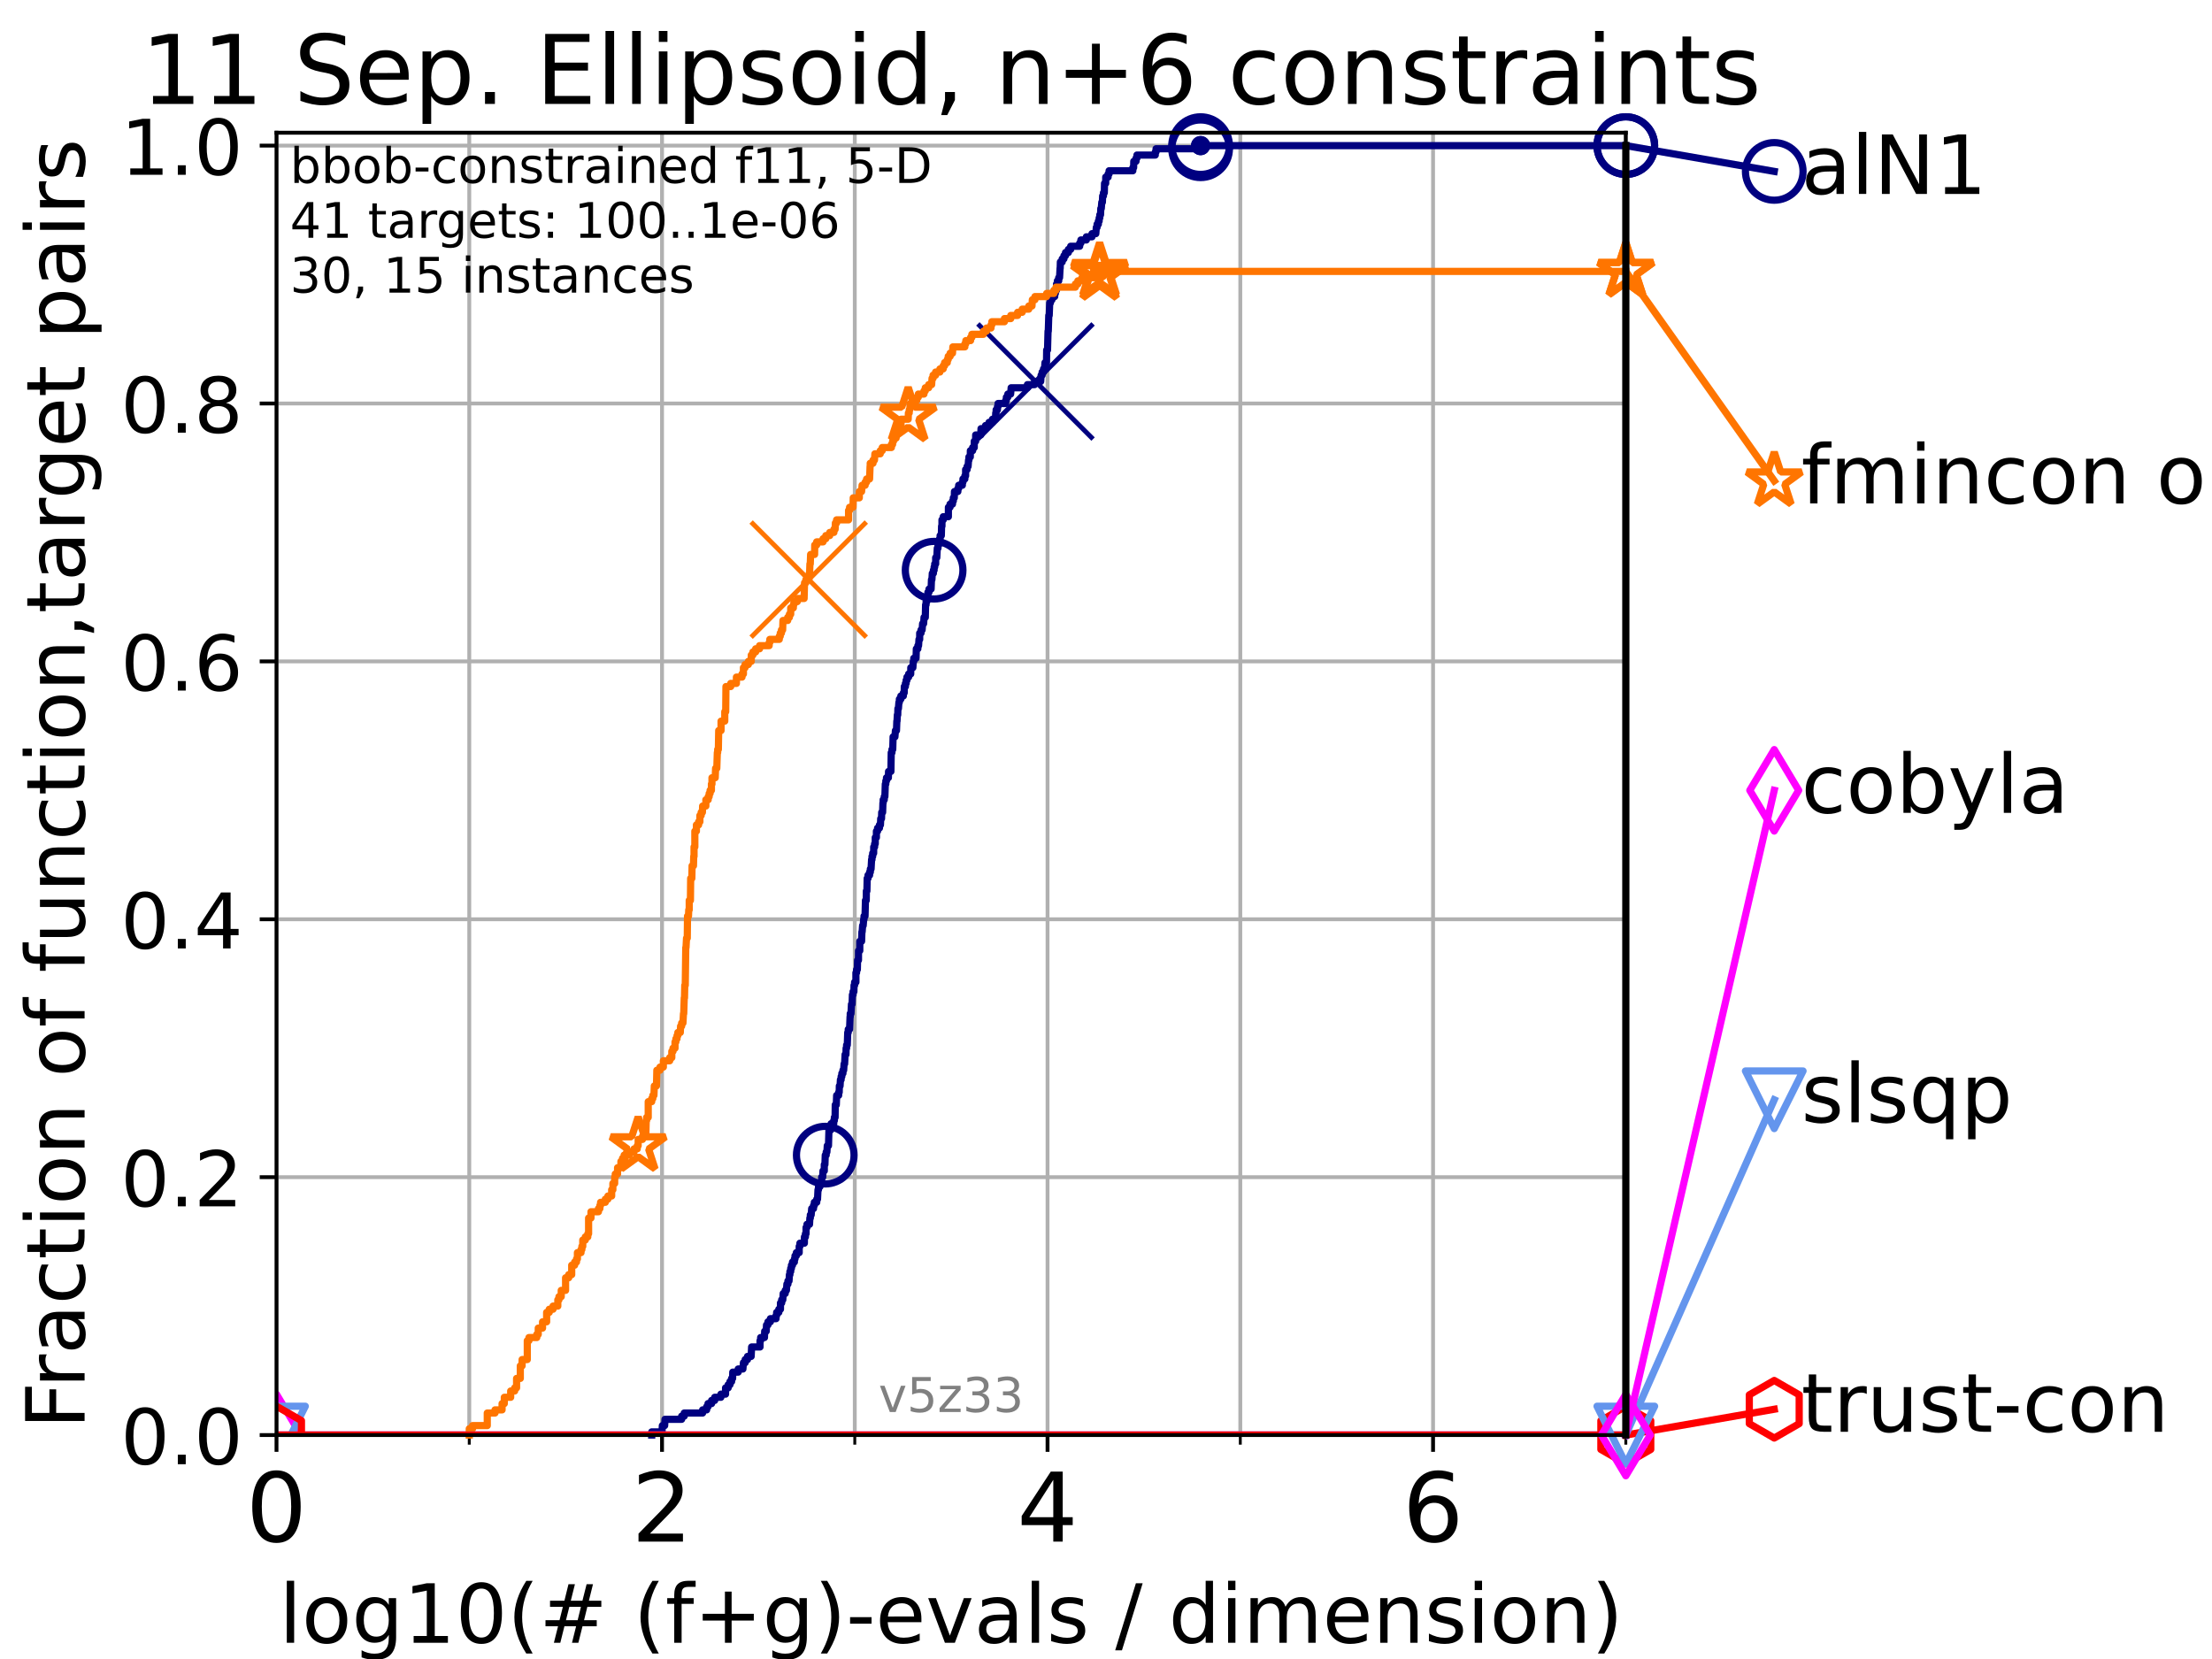 <?xml version="1.0" encoding="utf-8" standalone="no"?>
<!DOCTYPE svg PUBLIC "-//W3C//DTD SVG 1.1//EN"
  "http://www.w3.org/Graphics/SVG/1.1/DTD/svg11.dtd">
<!-- Created with matplotlib (https://matplotlib.org/) -->
<svg height="345.6pt" version="1.1" viewBox="0 0 460.8 345.6" width="460.8pt" xmlns="http://www.w3.org/2000/svg" xmlns:xlink="http://www.w3.org/1999/xlink">
 <defs>
  <style type="text/css">*{stroke-linecap:butt;stroke-linejoin:round;}</style>
 </defs>
 <g id="figure_1">
  <g id="patch_1">
   <path d="M 0 345.6 
L 460.8 345.6 
L 460.8 0 
L 0 0 
z
" style="fill:#ffffff;"/>
  </g>
  <g id="axes_1">
   <g id="patch_2">
    <path d="M 57.6 298.944 
L 338.688 298.944 
L 338.688 27.648 
L 57.6 27.648 
z
" style="fill:#ffffff;"/>
   </g>
   <g id="matplotlib.axis_1">
    <g id="xtick_1">
     <g id="line2d_1">
      <path clip-path="url(#p31ef8519a7)" d="M 57.6 298.944 
L 57.6 27.648 
" style="fill:none;stroke:#b0b0b0;stroke-linecap:square;stroke-width:0.8;"/>
     </g>
     <g id="line2d_2">
      <defs>
       <path d="M 0 0 
L 0 3.5 
" id="mdd84ef4145" style="stroke:#000000;stroke-width:0.8;"/>
      </defs>
      <g>
       <use style="stroke:#000000;stroke-width:0.8;" x="57.6" xlink:href="#mdd84ef4145" y="298.944"/>
      </g>
     </g>
     <g id="text_1">
      <!-- 0 -->
      <g transform="translate(51.237 321.141)scale(0.2 -0.2)">
       <defs>
        <path d="M 31.781 66.406 
Q 24.172 66.406 20.328 58.906 
Q 16.5 51.422 16.5 36.375 
Q 16.5 21.391 20.328 13.891 
Q 24.172 6.391 31.781 6.391 
Q 39.453 6.391 43.281 13.891 
Q 47.125 21.391 47.125 36.375 
Q 47.125 51.422 43.281 58.906 
Q 39.453 66.406 31.781 66.406 
z
M 31.781 74.219 
Q 44.047 74.219 50.516 64.516 
Q 56.984 54.828 56.984 36.375 
Q 56.984 17.969 50.516 8.266 
Q 44.047 -1.422 31.781 -1.422 
Q 19.531 -1.422 13.062 8.266 
Q 6.594 17.969 6.594 36.375 
Q 6.594 54.828 13.062 64.516 
Q 19.531 74.219 31.781 74.219 
z
" id="DejaVuSans-48"/>
       </defs>
       <use xlink:href="#DejaVuSans-48"/>
      </g>
     </g>
    </g>
    <g id="xtick_2">
     <g id="line2d_3">
      <path clip-path="url(#p31ef8519a7)" d="M 137.911 298.944 
L 137.911 27.648 
" style="fill:none;stroke:#b0b0b0;stroke-linecap:square;stroke-width:0.8;"/>
     </g>
     <g id="line2d_4">
      <g>
       <use style="stroke:#000000;stroke-width:0.8;" x="137.911" xlink:href="#mdd84ef4145" y="298.944"/>
      </g>
     </g>
     <g id="text_2">
      <!-- 2 -->
      <g transform="translate(131.548 321.141)scale(0.2 -0.2)">
       <defs>
        <path d="M 19.188 8.297 
L 53.609 8.297 
L 53.609 0 
L 7.328 0 
L 7.328 8.297 
Q 12.938 14.109 22.625 23.891 
Q 32.328 33.688 34.812 36.531 
Q 39.547 41.844 41.422 45.531 
Q 43.312 49.219 43.312 52.781 
Q 43.312 58.594 39.234 62.25 
Q 35.156 65.922 28.609 65.922 
Q 23.969 65.922 18.812 64.312 
Q 13.672 62.703 7.812 59.422 
L 7.812 69.391 
Q 13.766 71.781 18.938 73 
Q 24.125 74.219 28.422 74.219 
Q 39.75 74.219 46.484 68.547 
Q 53.219 62.891 53.219 53.422 
Q 53.219 48.922 51.531 44.891 
Q 49.859 40.875 45.406 35.406 
Q 44.188 33.984 37.641 27.219 
Q 31.109 20.453 19.188 8.297 
z
" id="DejaVuSans-50"/>
       </defs>
       <use xlink:href="#DejaVuSans-50"/>
      </g>
     </g>
    </g>
    <g id="xtick_3">
     <g id="line2d_5">
      <path clip-path="url(#p31ef8519a7)" d="M 218.222 298.944 
L 218.222 27.648 
" style="fill:none;stroke:#b0b0b0;stroke-linecap:square;stroke-width:0.8;"/>
     </g>
     <g id="line2d_6">
      <g>
       <use style="stroke:#000000;stroke-width:0.8;" x="218.222" xlink:href="#mdd84ef4145" y="298.944"/>
      </g>
     </g>
     <g id="text_3">
      <!-- 4 -->
      <g transform="translate(211.859 321.141)scale(0.2 -0.2)">
       <defs>
        <path d="M 37.797 64.312 
L 12.891 25.391 
L 37.797 25.391 
z
M 35.203 72.906 
L 47.609 72.906 
L 47.609 25.391 
L 58.016 25.391 
L 58.016 17.188 
L 47.609 17.188 
L 47.609 0 
L 37.797 0 
L 37.797 17.188 
L 4.891 17.188 
L 4.891 26.703 
z
" id="DejaVuSans-52"/>
       </defs>
       <use xlink:href="#DejaVuSans-52"/>
      </g>
     </g>
    </g>
    <g id="xtick_4">
     <g id="line2d_7">
      <path clip-path="url(#p31ef8519a7)" d="M 298.533 298.944 
L 298.533 27.648 
" style="fill:none;stroke:#b0b0b0;stroke-linecap:square;stroke-width:0.8;"/>
     </g>
     <g id="line2d_8">
      <g>
       <use style="stroke:#000000;stroke-width:0.8;" x="298.533" xlink:href="#mdd84ef4145" y="298.944"/>
      </g>
     </g>
     <g id="text_4">
      <!-- 6 -->
      <g transform="translate(292.17 321.141)scale(0.2 -0.2)">
       <defs>
        <path d="M 33.016 40.375 
Q 26.375 40.375 22.484 35.828 
Q 18.609 31.297 18.609 23.391 
Q 18.609 15.531 22.484 10.953 
Q 26.375 6.391 33.016 6.391 
Q 39.656 6.391 43.531 10.953 
Q 47.406 15.531 47.406 23.391 
Q 47.406 31.297 43.531 35.828 
Q 39.656 40.375 33.016 40.375 
z
M 52.594 71.297 
L 52.594 62.312 
Q 48.875 64.062 45.094 64.984 
Q 41.312 65.922 37.594 65.922 
Q 27.828 65.922 22.672 59.328 
Q 17.531 52.734 16.797 39.406 
Q 19.672 43.656 24.016 45.922 
Q 28.375 48.188 33.594 48.188 
Q 44.578 48.188 50.953 41.516 
Q 57.328 34.859 57.328 23.391 
Q 57.328 12.156 50.688 5.359 
Q 44.047 -1.422 33.016 -1.422 
Q 20.359 -1.422 13.672 8.266 
Q 6.984 17.969 6.984 36.375 
Q 6.984 53.656 15.188 63.938 
Q 23.391 74.219 37.203 74.219 
Q 40.922 74.219 44.703 73.484 
Q 48.484 72.75 52.594 71.297 
z
" id="DejaVuSans-54"/>
       </defs>
       <use xlink:href="#DejaVuSans-54"/>
      </g>
     </g>
    </g>
    <g id="xtick_5">
     <g id="line2d_9">
      <path clip-path="url(#p31ef8519a7)" d="M 97.755 298.944 
L 97.755 27.648 
" style="fill:none;stroke:#b0b0b0;stroke-linecap:square;stroke-width:0.8;"/>
     </g>
     <g id="line2d_10">
      <defs>
       <path d="M 0 0 
L 0 2 
" id="m16f91a0200" style="stroke:#000000;stroke-width:0.6;"/>
      </defs>
      <g>
       <use style="stroke:#000000;stroke-width:0.6;" x="97.755" xlink:href="#m16f91a0200" y="298.944"/>
      </g>
     </g>
    </g>
    <g id="xtick_6">
     <g id="line2d_11">
      <path clip-path="url(#p31ef8519a7)" d="M 178.066 298.944 
L 178.066 27.648 
" style="fill:none;stroke:#b0b0b0;stroke-linecap:square;stroke-width:0.8;"/>
     </g>
     <g id="line2d_12">
      <g>
       <use style="stroke:#000000;stroke-width:0.6;" x="178.066" xlink:href="#m16f91a0200" y="298.944"/>
      </g>
     </g>
    </g>
    <g id="xtick_7">
     <g id="line2d_13">
      <path clip-path="url(#p31ef8519a7)" d="M 258.377 298.944 
L 258.377 27.648 
" style="fill:none;stroke:#b0b0b0;stroke-linecap:square;stroke-width:0.8;"/>
     </g>
     <g id="line2d_14">
      <g>
       <use style="stroke:#000000;stroke-width:0.6;" x="258.377" xlink:href="#m16f91a0200" y="298.944"/>
      </g>
     </g>
    </g>
    <g id="xtick_8">
     <g id="line2d_15">
      <path clip-path="url(#p31ef8519a7)" d="M 338.688 298.944 
L 338.688 27.648 
" style="fill:none;stroke:#b0b0b0;stroke-linecap:square;stroke-width:0.8;"/>
     </g>
     <g id="line2d_16">
      <g>
       <use style="stroke:#000000;stroke-width:0.6;" x="338.688" xlink:href="#m16f91a0200" y="298.944"/>
      </g>
     </g>
    </g>
    <g id="text_5">
     <!-- log10(# (f+g)-evals / dimension) -->
     <g transform="translate(58.145 342.218)scale(0.17 -0.17)">
      <defs>
       <path d="M 9.422 75.984 
L 18.406 75.984 
L 18.406 0 
L 9.422 0 
z
" id="DejaVuSans-108"/>
       <path d="M 30.609 48.391 
Q 23.391 48.391 19.188 42.75 
Q 14.984 37.109 14.984 27.297 
Q 14.984 17.484 19.156 11.844 
Q 23.344 6.203 30.609 6.203 
Q 37.797 6.203 41.984 11.859 
Q 46.188 17.531 46.188 27.297 
Q 46.188 37.016 41.984 42.703 
Q 37.797 48.391 30.609 48.391 
z
M 30.609 56 
Q 42.328 56 49.016 48.375 
Q 55.719 40.766 55.719 27.297 
Q 55.719 13.875 49.016 6.219 
Q 42.328 -1.422 30.609 -1.422 
Q 18.844 -1.422 12.172 6.219 
Q 5.516 13.875 5.516 27.297 
Q 5.516 40.766 12.172 48.375 
Q 18.844 56 30.609 56 
z
" id="DejaVuSans-111"/>
       <path d="M 45.406 27.984 
Q 45.406 37.75 41.375 43.109 
Q 37.359 48.484 30.078 48.484 
Q 22.859 48.484 18.828 43.109 
Q 14.797 37.75 14.797 27.984 
Q 14.797 18.266 18.828 12.891 
Q 22.859 7.516 30.078 7.516 
Q 37.359 7.516 41.375 12.891 
Q 45.406 18.266 45.406 27.984 
z
M 54.391 6.781 
Q 54.391 -7.172 48.188 -13.984 
Q 42 -20.797 29.203 -20.797 
Q 24.469 -20.797 20.266 -20.094 
Q 16.062 -19.391 12.109 -17.922 
L 12.109 -9.188 
Q 16.062 -11.328 19.922 -12.344 
Q 23.781 -13.375 27.781 -13.375 
Q 36.625 -13.375 41.016 -8.766 
Q 45.406 -4.156 45.406 5.172 
L 45.406 9.625 
Q 42.625 4.781 38.281 2.391 
Q 33.938 0 27.875 0 
Q 17.828 0 11.672 7.656 
Q 5.516 15.328 5.516 27.984 
Q 5.516 40.672 11.672 48.328 
Q 17.828 56 27.875 56 
Q 33.938 56 38.281 53.609 
Q 42.625 51.219 45.406 46.391 
L 45.406 54.688 
L 54.391 54.688 
z
" id="DejaVuSans-103"/>
       <path d="M 12.406 8.297 
L 28.516 8.297 
L 28.516 63.922 
L 10.984 60.406 
L 10.984 69.391 
L 28.422 72.906 
L 38.281 72.906 
L 38.281 8.297 
L 54.391 8.297 
L 54.391 0 
L 12.406 0 
z
" id="DejaVuSans-49"/>
       <path d="M 31 75.875 
Q 24.469 64.656 21.281 53.656 
Q 18.109 42.672 18.109 31.391 
Q 18.109 20.125 21.312 9.062 
Q 24.516 -2 31 -13.188 
L 23.188 -13.188 
Q 15.875 -1.703 12.234 9.375 
Q 8.594 20.453 8.594 31.391 
Q 8.594 42.281 12.203 53.312 
Q 15.828 64.359 23.188 75.875 
z
" id="DejaVuSans-40"/>
       <path d="M 51.125 44 
L 36.922 44 
L 32.812 27.688 
L 47.125 27.688 
z
M 43.797 71.781 
L 38.719 51.516 
L 52.984 51.516 
L 58.109 71.781 
L 65.922 71.781 
L 60.891 51.516 
L 76.125 51.516 
L 76.125 44 
L 58.984 44 
L 54.984 27.688 
L 70.516 27.688 
L 70.516 20.219 
L 53.078 20.219 
L 48 0 
L 40.188 0 
L 45.219 20.219 
L 30.906 20.219 
L 25.875 0 
L 18.016 0 
L 23.094 20.219 
L 7.719 20.219 
L 7.719 27.688 
L 24.906 27.688 
L 29 44 
L 13.281 44 
L 13.281 51.516 
L 30.906 51.516 
L 35.891 71.781 
z
" id="DejaVuSans-35"/>
       <path id="DejaVuSans-32"/>
       <path d="M 37.109 75.984 
L 37.109 68.5 
L 28.516 68.5 
Q 23.688 68.5 21.797 66.547 
Q 19.922 64.594 19.922 59.516 
L 19.922 54.688 
L 34.719 54.688 
L 34.719 47.703 
L 19.922 47.703 
L 19.922 0 
L 10.891 0 
L 10.891 47.703 
L 2.297 47.703 
L 2.297 54.688 
L 10.891 54.688 
L 10.891 58.5 
Q 10.891 67.625 15.141 71.797 
Q 19.391 75.984 28.609 75.984 
z
" id="DejaVuSans-102"/>
       <path d="M 46 62.703 
L 46 35.5 
L 73.188 35.5 
L 73.188 27.203 
L 46 27.203 
L 46 0 
L 37.797 0 
L 37.797 27.203 
L 10.594 27.203 
L 10.594 35.5 
L 37.797 35.5 
L 37.797 62.703 
z
" id="DejaVuSans-43"/>
       <path d="M 8.016 75.875 
L 15.828 75.875 
Q 23.141 64.359 26.781 53.312 
Q 30.422 42.281 30.422 31.391 
Q 30.422 20.453 26.781 9.375 
Q 23.141 -1.703 15.828 -13.188 
L 8.016 -13.188 
Q 14.5 -2 17.703 9.062 
Q 20.906 20.125 20.906 31.391 
Q 20.906 42.672 17.703 53.656 
Q 14.5 64.656 8.016 75.875 
z
" id="DejaVuSans-41"/>
       <path d="M 4.891 31.391 
L 31.203 31.391 
L 31.203 23.391 
L 4.891 23.391 
z
" id="DejaVuSans-45"/>
       <path d="M 56.203 29.594 
L 56.203 25.203 
L 14.891 25.203 
Q 15.484 15.922 20.484 11.062 
Q 25.484 6.203 34.422 6.203 
Q 39.594 6.203 44.453 7.469 
Q 49.312 8.734 54.109 11.281 
L 54.109 2.781 
Q 49.266 0.734 44.188 -0.344 
Q 39.109 -1.422 33.891 -1.422 
Q 20.797 -1.422 13.156 6.188 
Q 5.516 13.812 5.516 26.812 
Q 5.516 40.234 12.766 48.109 
Q 20.016 56 32.328 56 
Q 43.359 56 49.781 48.891 
Q 56.203 41.797 56.203 29.594 
z
M 47.219 32.234 
Q 47.125 39.594 43.094 43.984 
Q 39.062 48.391 32.422 48.391 
Q 24.906 48.391 20.391 44.141 
Q 15.875 39.891 15.188 32.172 
z
" id="DejaVuSans-101"/>
       <path d="M 2.984 54.688 
L 12.5 54.688 
L 29.594 8.797 
L 46.688 54.688 
L 56.203 54.688 
L 35.688 0 
L 23.484 0 
z
" id="DejaVuSans-118"/>
       <path d="M 34.281 27.484 
Q 23.391 27.484 19.188 25 
Q 14.984 22.516 14.984 16.5 
Q 14.984 11.719 18.141 8.906 
Q 21.297 6.109 26.703 6.109 
Q 34.188 6.109 38.703 11.406 
Q 43.219 16.703 43.219 25.484 
L 43.219 27.484 
z
M 52.203 31.203 
L 52.203 0 
L 43.219 0 
L 43.219 8.297 
Q 40.141 3.328 35.547 0.953 
Q 30.953 -1.422 24.312 -1.422 
Q 15.922 -1.422 10.953 3.297 
Q 6 8.016 6 15.922 
Q 6 25.141 12.172 29.828 
Q 18.359 34.516 30.609 34.516 
L 43.219 34.516 
L 43.219 35.406 
Q 43.219 41.609 39.141 45 
Q 35.062 48.391 27.688 48.391 
Q 23 48.391 18.547 47.266 
Q 14.109 46.141 10.016 43.891 
L 10.016 52.203 
Q 14.938 54.109 19.578 55.047 
Q 24.219 56 28.609 56 
Q 40.484 56 46.344 49.844 
Q 52.203 43.703 52.203 31.203 
z
" id="DejaVuSans-97"/>
       <path d="M 44.281 53.078 
L 44.281 44.578 
Q 40.484 46.531 36.375 47.5 
Q 32.281 48.484 27.875 48.484 
Q 21.188 48.484 17.844 46.438 
Q 14.5 44.391 14.5 40.281 
Q 14.5 37.156 16.891 35.375 
Q 19.281 33.594 26.516 31.984 
L 29.594 31.297 
Q 39.156 29.25 43.188 25.516 
Q 47.219 21.781 47.219 15.094 
Q 47.219 7.469 41.188 3.016 
Q 35.156 -1.422 24.609 -1.422 
Q 20.219 -1.422 15.453 -0.562 
Q 10.688 0.297 5.422 2 
L 5.422 11.281 
Q 10.406 8.688 15.234 7.391 
Q 20.062 6.109 24.812 6.109 
Q 31.156 6.109 34.562 8.281 
Q 37.984 10.453 37.984 14.406 
Q 37.984 18.062 35.516 20.016 
Q 33.062 21.969 24.703 23.781 
L 21.578 24.516 
Q 13.234 26.266 9.516 29.906 
Q 5.812 33.547 5.812 39.891 
Q 5.812 47.609 11.281 51.797 
Q 16.75 56 26.812 56 
Q 31.781 56 36.172 55.266 
Q 40.578 54.547 44.281 53.078 
z
" id="DejaVuSans-115"/>
       <path d="M 25.391 72.906 
L 33.688 72.906 
L 8.297 -9.281 
L 0 -9.281 
z
" id="DejaVuSans-47"/>
       <path d="M 45.406 46.391 
L 45.406 75.984 
L 54.391 75.984 
L 54.391 0 
L 45.406 0 
L 45.406 8.203 
Q 42.578 3.328 38.25 0.953 
Q 33.938 -1.422 27.875 -1.422 
Q 17.969 -1.422 11.734 6.484 
Q 5.516 14.406 5.516 27.297 
Q 5.516 40.188 11.734 48.094 
Q 17.969 56 27.875 56 
Q 33.938 56 38.25 53.625 
Q 42.578 51.266 45.406 46.391 
z
M 14.797 27.297 
Q 14.797 17.391 18.875 11.75 
Q 22.953 6.109 30.078 6.109 
Q 37.203 6.109 41.297 11.75 
Q 45.406 17.391 45.406 27.297 
Q 45.406 37.203 41.297 42.844 
Q 37.203 48.484 30.078 48.484 
Q 22.953 48.484 18.875 42.844 
Q 14.797 37.203 14.797 27.297 
z
" id="DejaVuSans-100"/>
       <path d="M 9.422 54.688 
L 18.406 54.688 
L 18.406 0 
L 9.422 0 
z
M 9.422 75.984 
L 18.406 75.984 
L 18.406 64.594 
L 9.422 64.594 
z
" id="DejaVuSans-105"/>
       <path d="M 52 44.188 
Q 55.375 50.25 60.062 53.125 
Q 64.75 56 71.094 56 
Q 79.641 56 84.281 50.016 
Q 88.922 44.047 88.922 33.016 
L 88.922 0 
L 79.891 0 
L 79.891 32.719 
Q 79.891 40.578 77.094 44.375 
Q 74.312 48.188 68.609 48.188 
Q 61.625 48.188 57.562 43.547 
Q 53.516 38.922 53.516 30.906 
L 53.516 0 
L 44.484 0 
L 44.484 32.719 
Q 44.484 40.625 41.703 44.406 
Q 38.922 48.188 33.109 48.188 
Q 26.219 48.188 22.156 43.531 
Q 18.109 38.875 18.109 30.906 
L 18.109 0 
L 9.078 0 
L 9.078 54.688 
L 18.109 54.688 
L 18.109 46.188 
Q 21.188 51.219 25.484 53.609 
Q 29.781 56 35.688 56 
Q 41.656 56 45.828 52.969 
Q 50 49.953 52 44.188 
z
" id="DejaVuSans-109"/>
       <path d="M 54.891 33.016 
L 54.891 0 
L 45.906 0 
L 45.906 32.719 
Q 45.906 40.484 42.875 44.328 
Q 39.844 48.188 33.797 48.188 
Q 26.516 48.188 22.312 43.547 
Q 18.109 38.922 18.109 30.906 
L 18.109 0 
L 9.078 0 
L 9.078 54.688 
L 18.109 54.688 
L 18.109 46.188 
Q 21.344 51.125 25.703 53.562 
Q 30.078 56 35.797 56 
Q 45.219 56 50.047 50.172 
Q 54.891 44.344 54.891 33.016 
z
" id="DejaVuSans-110"/>
      </defs>
      <use xlink:href="#DejaVuSans-108"/>
      <use x="27.783" xlink:href="#DejaVuSans-111"/>
      <use x="88.965" xlink:href="#DejaVuSans-103"/>
      <use x="152.441" xlink:href="#DejaVuSans-49"/>
      <use x="216.064" xlink:href="#DejaVuSans-48"/>
      <use x="279.688" xlink:href="#DejaVuSans-40"/>
      <use x="318.701" xlink:href="#DejaVuSans-35"/>
      <use x="402.49" xlink:href="#DejaVuSans-32"/>
      <use x="434.277" xlink:href="#DejaVuSans-40"/>
      <use x="473.291" xlink:href="#DejaVuSans-102"/>
      <use x="508.496" xlink:href="#DejaVuSans-43"/>
      <use x="592.285" xlink:href="#DejaVuSans-103"/>
      <use x="655.762" xlink:href="#DejaVuSans-41"/>
      <use x="694.775" xlink:href="#DejaVuSans-45"/>
      <use x="730.859" xlink:href="#DejaVuSans-101"/>
      <use x="792.383" xlink:href="#DejaVuSans-118"/>
      <use x="851.562" xlink:href="#DejaVuSans-97"/>
      <use x="912.842" xlink:href="#DejaVuSans-108"/>
      <use x="940.625" xlink:href="#DejaVuSans-115"/>
      <use x="992.725" xlink:href="#DejaVuSans-32"/>
      <use x="1024.512" xlink:href="#DejaVuSans-47"/>
      <use x="1058.203" xlink:href="#DejaVuSans-32"/>
      <use x="1089.99" xlink:href="#DejaVuSans-100"/>
      <use x="1153.467" xlink:href="#DejaVuSans-105"/>
      <use x="1181.25" xlink:href="#DejaVuSans-109"/>
      <use x="1278.662" xlink:href="#DejaVuSans-101"/>
      <use x="1340.186" xlink:href="#DejaVuSans-110"/>
      <use x="1403.564" xlink:href="#DejaVuSans-115"/>
      <use x="1455.664" xlink:href="#DejaVuSans-105"/>
      <use x="1483.447" xlink:href="#DejaVuSans-111"/>
      <use x="1544.629" xlink:href="#DejaVuSans-110"/>
      <use x="1608.008" xlink:href="#DejaVuSans-41"/>
     </g>
    </g>
   </g>
   <g id="matplotlib.axis_2">
    <g id="ytick_1">
     <g id="line2d_17">
      <path clip-path="url(#p31ef8519a7)" d="M 57.6 298.944 
L 338.688 298.944 
" style="fill:none;stroke:#b0b0b0;stroke-linecap:square;stroke-width:0.8;"/>
     </g>
     <g id="line2d_18">
      <defs>
       <path d="M 0 0 
L -3.5 0 
" id="md563310f08" style="stroke:#000000;stroke-width:0.8;"/>
      </defs>
      <g>
       <use style="stroke:#000000;stroke-width:0.8;" x="57.6" xlink:href="#md563310f08" y="298.944"/>
      </g>
     </g>
     <g id="text_6">
      <!-- 0.0 -->
      <g transform="translate(25.155 305.023)scale(0.16 -0.16)">
       <defs>
        <path d="M 10.688 12.406 
L 21 12.406 
L 21 0 
L 10.688 0 
z
" id="DejaVuSans-46"/>
       </defs>
       <use xlink:href="#DejaVuSans-48"/>
       <use x="63.623" xlink:href="#DejaVuSans-46"/>
       <use x="95.41" xlink:href="#DejaVuSans-48"/>
      </g>
     </g>
    </g>
    <g id="ytick_2">
     <g id="line2d_19">
      <path clip-path="url(#p31ef8519a7)" d="M 57.6 245.222 
L 338.688 245.222 
" style="fill:none;stroke:#b0b0b0;stroke-linecap:square;stroke-width:0.8;"/>
     </g>
     <g id="line2d_20">
      <g>
       <use style="stroke:#000000;stroke-width:0.8;" x="57.6" xlink:href="#md563310f08" y="245.222"/>
      </g>
     </g>
     <g id="text_7">
      <!-- 0.2 -->
      <g transform="translate(25.155 251.301)scale(0.16 -0.16)">
       <use xlink:href="#DejaVuSans-48"/>
       <use x="63.623" xlink:href="#DejaVuSans-46"/>
       <use x="95.41" xlink:href="#DejaVuSans-50"/>
      </g>
     </g>
    </g>
    <g id="ytick_3">
     <g id="line2d_21">
      <path clip-path="url(#p31ef8519a7)" d="M 57.6 191.5 
L 338.688 191.5 
" style="fill:none;stroke:#b0b0b0;stroke-linecap:square;stroke-width:0.8;"/>
     </g>
     <g id="line2d_22">
      <g>
       <use style="stroke:#000000;stroke-width:0.8;" x="57.6" xlink:href="#md563310f08" y="191.5"/>
      </g>
     </g>
     <g id="text_8">
      <!-- 0.4 -->
      <g transform="translate(25.155 197.579)scale(0.16 -0.16)">
       <use xlink:href="#DejaVuSans-48"/>
       <use x="63.623" xlink:href="#DejaVuSans-46"/>
       <use x="95.41" xlink:href="#DejaVuSans-52"/>
      </g>
     </g>
    </g>
    <g id="ytick_4">
     <g id="line2d_23">
      <path clip-path="url(#p31ef8519a7)" d="M 57.6 137.778 
L 338.688 137.778 
" style="fill:none;stroke:#b0b0b0;stroke-linecap:square;stroke-width:0.8;"/>
     </g>
     <g id="line2d_24">
      <g>
       <use style="stroke:#000000;stroke-width:0.8;" x="57.6" xlink:href="#md563310f08" y="137.778"/>
      </g>
     </g>
     <g id="text_9">
      <!-- 0.6 -->
      <g transform="translate(25.155 143.857)scale(0.16 -0.16)">
       <use xlink:href="#DejaVuSans-48"/>
       <use x="63.623" xlink:href="#DejaVuSans-46"/>
       <use x="95.41" xlink:href="#DejaVuSans-54"/>
      </g>
     </g>
    </g>
    <g id="ytick_5">
     <g id="line2d_25">
      <path clip-path="url(#p31ef8519a7)" d="M 57.6 84.056 
L 338.688 84.056 
" style="fill:none;stroke:#b0b0b0;stroke-linecap:square;stroke-width:0.8;"/>
     </g>
     <g id="line2d_26">
      <g>
       <use style="stroke:#000000;stroke-width:0.8;" x="57.6" xlink:href="#md563310f08" y="84.056"/>
      </g>
     </g>
     <g id="text_10">
      <!-- 0.8 -->
      <g transform="translate(25.155 90.135)scale(0.16 -0.16)">
       <defs>
        <path d="M 31.781 34.625 
Q 24.75 34.625 20.719 30.859 
Q 16.703 27.094 16.703 20.516 
Q 16.703 13.922 20.719 10.156 
Q 24.75 6.391 31.781 6.391 
Q 38.812 6.391 42.859 10.172 
Q 46.922 13.969 46.922 20.516 
Q 46.922 27.094 42.891 30.859 
Q 38.875 34.625 31.781 34.625 
z
M 21.922 38.812 
Q 15.578 40.375 12.031 44.719 
Q 8.5 49.078 8.5 55.328 
Q 8.5 64.062 14.719 69.141 
Q 20.953 74.219 31.781 74.219 
Q 42.672 74.219 48.875 69.141 
Q 55.078 64.062 55.078 55.328 
Q 55.078 49.078 51.531 44.719 
Q 48 40.375 41.703 38.812 
Q 48.828 37.156 52.797 32.312 
Q 56.781 27.484 56.781 20.516 
Q 56.781 9.906 50.312 4.234 
Q 43.844 -1.422 31.781 -1.422 
Q 19.734 -1.422 13.25 4.234 
Q 6.781 9.906 6.781 20.516 
Q 6.781 27.484 10.781 32.312 
Q 14.797 37.156 21.922 38.812 
z
M 18.312 54.391 
Q 18.312 48.734 21.844 45.562 
Q 25.391 42.391 31.781 42.391 
Q 38.141 42.391 41.719 45.562 
Q 45.312 48.734 45.312 54.391 
Q 45.312 60.062 41.719 63.234 
Q 38.141 66.406 31.781 66.406 
Q 25.391 66.406 21.844 63.234 
Q 18.312 60.062 18.312 54.391 
z
" id="DejaVuSans-56"/>
       </defs>
       <use xlink:href="#DejaVuSans-48"/>
       <use x="63.623" xlink:href="#DejaVuSans-46"/>
       <use x="95.41" xlink:href="#DejaVuSans-56"/>
      </g>
     </g>
    </g>
    <g id="ytick_6">
     <g id="line2d_27">
      <path clip-path="url(#p31ef8519a7)" d="M 57.6 30.334 
L 338.688 30.334 
" style="fill:none;stroke:#b0b0b0;stroke-linecap:square;stroke-width:0.8;"/>
     </g>
     <g id="line2d_28">
      <g>
       <use style="stroke:#000000;stroke-width:0.8;" x="57.6" xlink:href="#md563310f08" y="30.334"/>
      </g>
     </g>
     <g id="text_11">
      <!-- 1.0 -->
      <g transform="translate(25.155 36.413)scale(0.16 -0.16)">
       <use xlink:href="#DejaVuSans-49"/>
       <use x="63.623" xlink:href="#DejaVuSans-46"/>
       <use x="95.41" xlink:href="#DejaVuSans-48"/>
      </g>
     </g>
    </g>
    <g id="text_12">
     <!-- Fraction of function,target pairs -->
     <g transform="translate(17.62 297.681)rotate(-90)scale(0.17 -0.17)">
      <defs>
       <path d="M 9.812 72.906 
L 51.703 72.906 
L 51.703 64.594 
L 19.672 64.594 
L 19.672 43.109 
L 48.578 43.109 
L 48.578 34.812 
L 19.672 34.812 
L 19.672 0 
L 9.812 0 
z
" id="DejaVuSans-70"/>
       <path d="M 41.109 46.297 
Q 39.594 47.172 37.812 47.578 
Q 36.031 48 33.891 48 
Q 26.266 48 22.188 43.047 
Q 18.109 38.094 18.109 28.812 
L 18.109 0 
L 9.078 0 
L 9.078 54.688 
L 18.109 54.688 
L 18.109 46.188 
Q 20.953 51.172 25.484 53.578 
Q 30.031 56 36.531 56 
Q 37.453 56 38.578 55.875 
Q 39.703 55.766 41.062 55.516 
z
" id="DejaVuSans-114"/>
       <path d="M 48.781 52.594 
L 48.781 44.188 
Q 44.969 46.297 41.141 47.344 
Q 37.312 48.391 33.406 48.391 
Q 24.656 48.391 19.812 42.844 
Q 14.984 37.312 14.984 27.297 
Q 14.984 17.281 19.812 11.734 
Q 24.656 6.203 33.406 6.203 
Q 37.312 6.203 41.141 7.25 
Q 44.969 8.297 48.781 10.406 
L 48.781 2.094 
Q 45.016 0.344 40.984 -0.531 
Q 36.969 -1.422 32.422 -1.422 
Q 20.062 -1.422 12.781 6.344 
Q 5.516 14.109 5.516 27.297 
Q 5.516 40.672 12.859 48.328 
Q 20.219 56 33.016 56 
Q 37.156 56 41.109 55.141 
Q 45.062 54.297 48.781 52.594 
z
" id="DejaVuSans-99"/>
       <path d="M 18.312 70.219 
L 18.312 54.688 
L 36.812 54.688 
L 36.812 47.703 
L 18.312 47.703 
L 18.312 18.016 
Q 18.312 11.328 20.141 9.422 
Q 21.969 7.516 27.594 7.516 
L 36.812 7.516 
L 36.812 0 
L 27.594 0 
Q 17.188 0 13.234 3.875 
Q 9.281 7.766 9.281 18.016 
L 9.281 47.703 
L 2.688 47.703 
L 2.688 54.688 
L 9.281 54.688 
L 9.281 70.219 
z
" id="DejaVuSans-116"/>
       <path d="M 8.5 21.578 
L 8.5 54.688 
L 17.484 54.688 
L 17.484 21.922 
Q 17.484 14.156 20.5 10.266 
Q 23.531 6.391 29.594 6.391 
Q 36.859 6.391 41.078 11.031 
Q 45.312 15.672 45.312 23.688 
L 45.312 54.688 
L 54.297 54.688 
L 54.297 0 
L 45.312 0 
L 45.312 8.406 
Q 42.047 3.422 37.719 1 
Q 33.406 -1.422 27.688 -1.422 
Q 18.266 -1.422 13.375 4.438 
Q 8.5 10.297 8.5 21.578 
z
M 31.109 56 
z
" id="DejaVuSans-117"/>
       <path d="M 11.719 12.406 
L 22.016 12.406 
L 22.016 4 
L 14.016 -11.625 
L 7.719 -11.625 
L 11.719 4 
z
" id="DejaVuSans-44"/>
       <path d="M 18.109 8.203 
L 18.109 -20.797 
L 9.078 -20.797 
L 9.078 54.688 
L 18.109 54.688 
L 18.109 46.391 
Q 20.953 51.266 25.266 53.625 
Q 29.594 56 35.594 56 
Q 45.562 56 51.781 48.094 
Q 58.016 40.188 58.016 27.297 
Q 58.016 14.406 51.781 6.484 
Q 45.562 -1.422 35.594 -1.422 
Q 29.594 -1.422 25.266 0.953 
Q 20.953 3.328 18.109 8.203 
z
M 48.688 27.297 
Q 48.688 37.203 44.609 42.844 
Q 40.531 48.484 33.406 48.484 
Q 26.266 48.484 22.188 42.844 
Q 18.109 37.203 18.109 27.297 
Q 18.109 17.391 22.188 11.75 
Q 26.266 6.109 33.406 6.109 
Q 40.531 6.109 44.609 11.75 
Q 48.688 17.391 48.688 27.297 
z
" id="DejaVuSans-112"/>
      </defs>
      <use xlink:href="#DejaVuSans-70"/>
      <use x="50.27" xlink:href="#DejaVuSans-114"/>
      <use x="91.383" xlink:href="#DejaVuSans-97"/>
      <use x="152.662" xlink:href="#DejaVuSans-99"/>
      <use x="207.643" xlink:href="#DejaVuSans-116"/>
      <use x="246.852" xlink:href="#DejaVuSans-105"/>
      <use x="274.635" xlink:href="#DejaVuSans-111"/>
      <use x="335.816" xlink:href="#DejaVuSans-110"/>
      <use x="399.195" xlink:href="#DejaVuSans-32"/>
      <use x="430.982" xlink:href="#DejaVuSans-111"/>
      <use x="492.164" xlink:href="#DejaVuSans-102"/>
      <use x="527.369" xlink:href="#DejaVuSans-32"/>
      <use x="559.156" xlink:href="#DejaVuSans-102"/>
      <use x="594.361" xlink:href="#DejaVuSans-117"/>
      <use x="657.74" xlink:href="#DejaVuSans-110"/>
      <use x="721.119" xlink:href="#DejaVuSans-99"/>
      <use x="776.1" xlink:href="#DejaVuSans-116"/>
      <use x="815.309" xlink:href="#DejaVuSans-105"/>
      <use x="843.092" xlink:href="#DejaVuSans-111"/>
      <use x="904.273" xlink:href="#DejaVuSans-110"/>
      <use x="967.652" xlink:href="#DejaVuSans-44"/>
      <use x="999.439" xlink:href="#DejaVuSans-116"/>
      <use x="1038.648" xlink:href="#DejaVuSans-97"/>
      <use x="1099.928" xlink:href="#DejaVuSans-114"/>
      <use x="1139.291" xlink:href="#DejaVuSans-103"/>
      <use x="1202.768" xlink:href="#DejaVuSans-101"/>
      <use x="1264.291" xlink:href="#DejaVuSans-116"/>
      <use x="1303.5" xlink:href="#DejaVuSans-32"/>
      <use x="1335.287" xlink:href="#DejaVuSans-112"/>
      <use x="1398.764" xlink:href="#DejaVuSans-97"/>
      <use x="1460.043" xlink:href="#DejaVuSans-105"/>
      <use x="1487.826" xlink:href="#DejaVuSans-114"/>
      <use x="1528.939" xlink:href="#DejaVuSans-115"/>
     </g>
    </g>
   </g>
   <g id="line2d_29">
    <defs>
     <path d="M 0 1.5 
C 0.398 1.5 0.779 1.342 1.061 1.061 
C 1.342 0.779 1.5 0.398 1.5 0 
C 1.5 -0.398 1.342 -0.779 1.061 -1.061 
C 0.779 -1.342 0.398 -1.5 0 -1.5 
C -0.398 -1.5 -0.779 -1.342 -1.061 -1.061 
C -1.342 -0.779 -1.5 -0.398 -1.5 0 
C -1.5 0.398 -1.342 0.779 -1.061 1.061 
C -0.779 1.342 -0.398 1.5 0 1.5 
z
" id="m2c45430368" style="stroke:#000080;"/>
    </defs>
    <g>
     <use style="fill:#000080;stroke:#000080;" x="250.107" xlink:href="#m2c45430368" y="30.334"/>
     <use style="fill:#000080;stroke:#000080;" x="250.107" xlink:href="#m2c45430368" y="30.334"/>
    </g>
   </g>
   <g id="line2d_30">
    <path d="M 135.761 298.944 
L 135.761 298.289 
L 137.911 298.289 
L 137.98 296.979 
L 138.46 296.979 
L 138.528 295.668 
L 141.997 295.668 
L 141.997 295.013 
L 142.54 295.013 
L 142.54 294.358 
L 146.367 294.358 
L 146.367 293.703 
L 147.206 293.703 
L 147.206 293.048 
L 147.49 293.048 
L 147.49 292.393 
L 148.239 292.393 
L 148.239 291.737 
L 148.883 291.737 
L 148.883 291.082 
L 150.172 291.082 
L 150.172 290.427 
L 151.146 290.427 
L 151.146 289.117 
L 151.693 289.117 
L 151.693 288.462 
L 152.068 288.462 
L 152.068 287.807 
L 152.406 287.807 
L 152.406 287.151 
L 152.617 287.151 
L 152.647 285.841 
L 153.778 285.841 
L 153.778 285.186 
L 154.761 285.186 
L 154.867 283.876 
L 155.232 283.876 
L 155.232 283.22 
L 155.717 283.22 
L 155.717 282.565 
L 156.479 282.565 
L 156.575 280.6 
L 158.326 280.6 
L 158.326 279.29 
L 158.455 279.29 
L 158.455 278.634 
L 159.253 278.634 
L 159.294 277.324 
L 159.618 277.324 
L 159.678 276.014 
L 159.976 276.014 
L 159.976 275.359 
L 160.48 275.359 
L 160.48 274.704 
L 161.663 274.704 
L 161.663 274.048 
L 161.788 274.048 
L 161.788 273.393 
L 162.243 273.393 
L 162.243 272.738 
L 162.585 272.738 
L 162.585 271.428 
L 162.838 271.428 
L 162.838 270.773 
L 163.07 270.773 
L 163.152 269.462 
L 163.574 269.462 
L 163.574 268.807 
L 163.828 268.807 
L 163.923 267.497 
L 164.141 267.497 
L 164.141 266.842 
L 164.372 266.842 
L 164.448 265.532 
L 164.554 265.532 
L 164.554 264.876 
L 164.72 264.876 
L 164.72 264.221 
L 164.87 264.221 
L 164.87 263.566 
L 165.091 263.566 
L 165.091 262.911 
L 165.483 262.911 
L 165.483 262.256 
L 165.612 262.256 
L 165.612 261.601 
L 165.894 261.601 
L 165.894 260.946 
L 166.487 260.946 
L 166.487 259.635 
L 166.635 259.635 
L 166.635 258.98 
L 167.564 258.98 
L 167.577 257.67 
L 167.779 257.67 
L 167.779 257.015 
L 167.917 257.015 
L 167.917 255.704 
L 168.104 255.704 
L 168.104 255.049 
L 168.639 255.049 
L 168.71 253.739 
L 168.806 253.739 
L 168.806 253.084 
L 168.983 253.084 
L 169.088 251.773 
L 169.469 251.773 
L 169.469 251.118 
L 169.639 251.118 
L 169.639 250.463 
L 170.141 250.463 
L 170.141 249.808 
L 170.305 249.808 
L 170.403 247.843 
L 170.5 247.843 
L 170.5 247.187 
L 170.82 247.187 
L 170.82 246.532 
L 171.165 246.532 
L 171.165 245.222 
L 171.382 245.222 
L 171.443 243.912 
L 171.716 243.912 
L 171.716 242.601 
L 171.846 242.601 
L 171.916 240.636 
L 172.113 240.636 
L 172.113 239.981 
L 172.26 239.981 
L 172.337 238.671 
L 172.588 238.671 
L 172.683 235.395 
L 173.068 235.395 
L 173.124 234.085 
L 173.68 234.085 
L 173.68 233.429 
L 173.814 233.429 
L 173.814 232.774 
L 173.964 232.774 
L 174 230.154 
L 174.218 230.154 
L 174.288 228.188 
L 174.707 228.188 
L 174.707 227.533 
L 174.825 227.533 
L 174.85 226.223 
L 175.001 226.223 
L 175.075 224.912 
L 175.224 224.912 
L 175.224 224.257 
L 175.371 224.257 
L 175.371 223.602 
L 175.598 223.602 
L 175.598 222.947 
L 175.75 222.947 
L 175.837 221.637 
L 175.948 221.637 
L 176.05 219.671 
L 176.229 219.671 
L 176.26 218.361 
L 176.36 218.361 
L 176.36 217.706 
L 176.506 217.706 
L 176.597 215.085 
L 176.703 215.085 
L 176.703 214.43 
L 176.98 214.43 
L 177.083 211.81 
L 177.12 211.81 
L 177.12 211.154 
L 177.274 211.154 
L 177.376 209.189 
L 177.506 209.189 
L 177.571 207.224 
L 177.707 207.224 
L 177.707 206.568 
L 177.884 206.568 
L 177.912 205.258 
L 178.031 205.258 
L 178.031 204.603 
L 178.302 204.603 
L 178.302 202.638 
L 178.439 202.638 
L 178.439 201.982 
L 178.602 201.982 
L 178.649 200.017 
L 178.837 200.017 
L 178.844 198.052 
L 179.109 198.052 
L 179.109 196.086 
L 179.486 196.086 
L 179.55 194.121 
L 179.601 194.121 
L 179.697 192.81 
L 179.817 192.81 
L 179.924 191.5 
L 179.993 191.5 
L 179.993 190.845 
L 180.204 190.845 
L 180.29 187.569 
L 180.455 187.569 
L 180.479 185.604 
L 180.594 185.604 
L 180.649 182.983 
L 180.822 182.983 
L 180.822 182.328 
L 181.147 182.328 
L 181.147 181.673 
L 181.31 181.673 
L 181.31 181.018 
L 181.46 181.018 
L 181.568 179.052 
L 181.654 179.052 
L 181.654 178.397 
L 181.795 178.397 
L 181.795 177.742 
L 181.997 177.742 
L 182.008 176.432 
L 182.196 176.432 
L 182.196 175.777 
L 182.333 175.777 
L 182.333 174.466 
L 182.572 174.466 
L 182.572 173.156 
L 182.813 173.156 
L 182.813 172.501 
L 183.207 172.501 
L 183.207 171.846 
L 183.413 171.846 
L 183.47 170.535 
L 183.638 170.535 
L 183.673 169.225 
L 183.864 169.225 
L 183.929 167.26 
L 183.979 167.26 
L 183.979 166.604 
L 184.206 166.604 
L 184.206 165.949 
L 184.338 165.949 
L 184.425 163.329 
L 184.532 163.329 
L 184.532 162.674 
L 184.671 162.674 
L 184.671 162.018 
L 185.067 162.018 
L 185.1 160.708 
L 185.592 160.708 
L 185.66 156.777 
L 185.812 156.777 
L 185.812 156.122 
L 185.973 156.122 
L 186.048 153.502 
L 186.428 153.502 
L 186.531 152.191 
L 186.753 152.191 
L 186.825 150.226 
L 186.867 150.226 
L 186.934 148.916 
L 187.014 148.916 
L 187.051 147.605 
L 187.159 147.605 
L 187.258 146.295 
L 187.353 146.295 
L 187.353 145.64 
L 187.661 145.64 
L 187.661 144.985 
L 188.185 144.985 
L 188.185 144.33 
L 188.359 144.33 
L 188.383 143.019 
L 188.609 143.019 
L 188.609 142.364 
L 188.764 142.364 
L 188.764 141.709 
L 188.934 141.709 
L 188.934 141.054 
L 189.282 141.054 
L 189.282 140.399 
L 189.72 140.399 
L 189.734 139.088 
L 190.168 139.088 
L 190.252 137.778 
L 190.355 137.778 
L 190.355 137.123 
L 190.832 137.123 
L 190.888 135.157 
L 191.207 135.157 
L 191.207 134.502 
L 191.354 134.502 
L 191.441 133.192 
L 191.587 133.192 
L 191.587 131.882 
L 191.867 131.882 
L 191.867 131.227 
L 192.096 131.227 
L 192.193 129.916 
L 192.406 129.916 
L 192.494 128.606 
L 192.758 128.606 
L 192.818 125.985 
L 192.919 125.985 
L 192.919 125.33 
L 193.079 125.33 
L 193.138 124.02 
L 193.305 124.02 
L 193.305 123.365 
L 193.527 123.365 
L 193.527 122.71 
L 193.965 122.71 
L 194.043 120.744 
L 194.135 120.744 
L 194.215 119.434 
L 194.44 119.434 
L 194.44 118.779 
L 194.595 118.779 
L 194.595 118.124 
L 194.716 118.124 
L 194.716 117.469 
L 194.917 117.469 
L 194.917 116.158 
L 195.151 116.158 
L 195.253 114.193 
L 195.401 114.193 
L 195.401 113.538 
L 195.552 113.538 
L 195.552 112.883 
L 195.726 112.883 
L 195.726 112.227 
L 195.842 112.227 
L 195.842 111.572 
L 196.097 111.572 
L 196.149 109.607 
L 196.228 109.607 
L 196.228 108.296 
L 196.492 108.296 
L 196.492 107.641 
L 197.562 107.641 
L 197.571 105.676 
L 197.907 105.676 
L 197.907 105.021 
L 198.42 105.021 
L 198.42 104.366 
L 198.595 104.366 
L 198.595 103.71 
L 198.794 103.71 
L 198.83 102.4 
L 199.539 102.4 
L 199.539 101.745 
L 199.711 101.745 
L 199.711 101.09 
L 200.474 101.09 
L 200.474 100.435 
L 200.599 100.435 
L 200.599 99.78 
L 200.997 99.78 
L 200.997 99.124 
L 201.156 99.124 
L 201.156 97.814 
L 201.465 97.814 
L 201.465 97.159 
L 201.671 97.159 
L 201.765 95.849 
L 201.844 95.849 
L 201.844 95.194 
L 202.13 95.194 
L 202.143 93.883 
L 202.62 93.883 
L 202.62 93.228 
L 202.955 93.228 
L 202.955 91.918 
L 203.25 91.918 
L 203.25 90.608 
L 204.315 90.608 
L 204.363 89.297 
L 205.304 89.297 
L 205.304 88.642 
L 206.03 88.642 
L 206.03 87.987 
L 206.745 87.987 
L 206.745 87.332 
L 207.368 87.332 
L 207.432 86.022 
L 207.515 86.022 
L 207.515 85.366 
L 207.79 85.366 
L 207.79 84.711 
L 207.91 84.711 
L 207.91 84.056 
L 209.503 84.056 
L 209.503 83.401 
L 209.644 83.401 
L 209.644 82.746 
L 209.948 82.746 
L 209.948 82.091 
L 210.536 82.091 
L 210.64 80.78 
L 214.029 80.78 
L 214.029 80.125 
L 215.528 80.125 
L 215.528 79.47 
L 216.796 79.47 
L 216.887 78.16 
L 217.098 78.16 
L 217.098 77.505 
L 217.387 77.505 
L 217.387 76.849 
L 217.592 76.849 
L 217.69 75.539 
L 218.005 75.539 
L 218.04 72.919 
L 218.22 72.919 
L 218.325 68.988 
L 218.376 68.988 
L 218.481 65.712 
L 218.57 65.712 
L 218.673 63.091 
L 218.83 63.091 
L 218.83 62.436 
L 219.144 62.436 
L 219.144 61.781 
L 219.711 61.781 
L 219.711 61.126 
L 219.858 61.126 
L 219.858 60.471 
L 220.083 60.471 
L 220.096 59.161 
L 220.273 59.161 
L 220.273 58.505 
L 220.548 58.505 
L 220.548 57.85 
L 220.724 57.85 
L 220.83 55.885 
L 220.857 55.885 
L 220.894 54.575 
L 221.276 54.575 
L 221.276 53.919 
L 221.639 53.919 
L 221.639 53.264 
L 221.962 53.264 
L 221.962 52.609 
L 222.558 52.609 
L 222.558 51.954 
L 223.041 51.954 
L 223.041 51.299 
L 224.916 51.299 
L 224.916 50.644 
L 225.164 50.644 
L 225.164 49.988 
L 226.308 49.988 
L 226.308 49.333 
L 227.482 49.333 
L 227.482 48.678 
L 228.279 48.678 
L 228.384 47.368 
L 228.541 47.368 
L 228.541 46.713 
L 228.808 46.713 
L 228.808 46.058 
L 228.975 46.058 
L 228.975 45.402 
L 229.107 45.402 
L 229.107 44.747 
L 229.261 44.747 
L 229.315 43.437 
L 229.416 43.437 
L 229.522 42.127 
L 229.648 42.127 
L 229.7 40.816 
L 229.868 40.816 
L 229.868 40.161 
L 230.048 40.161 
L 230.094 38.196 
L 230.333 38.196 
L 230.344 36.886 
L 230.841 36.886 
L 230.841 36.23 
L 231.043 36.23 
L 231.043 35.575 
L 235.988 35.575 
L 235.988 34.92 
L 236.156 34.92 
L 236.187 33.61 
L 236.654 33.61 
L 236.654 32.955 
L 236.844 32.955 
L 236.844 32.3 
L 240.669 32.3 
L 240.669 31.644 
L 240.828 31.644 
L 240.828 30.989 
L 250.107 30.989 
L 250.107 30.334 
L 338.688 30.334 
L 338.688 30.334 
" style="fill:none;stroke:#000080;stroke-linecap:square;stroke-width:1.5;"/>
   </g>
   <g id="line2d_31">
    <defs>
     <path d="M 0 6 
C 1.591 6 3.117 5.368 4.243 4.243 
C 5.368 3.117 6 1.591 6 0 
C 6 -1.591 5.368 -3.117 4.243 -4.243 
C 3.117 -5.368 1.591 -6 0 -6 
C -1.591 -6 -3.117 -5.368 -4.243 -4.243 
C -5.368 -3.117 -6 -1.591 -6 0 
C -6 1.591 -5.368 3.117 -4.243 4.243 
C -3.117 5.368 -1.591 6 0 6 
z
" id="ma4fe2b88a6" style="stroke:#000080;stroke-width:1.5;"/>
    </defs>
    <g>
     <use style="fill-opacity:0;stroke:#000080;stroke-width:1.5;" x="171.916" xlink:href="#ma4fe2b88a6" y="240.636"/>
     <use style="fill-opacity:0;stroke:#000080;stroke-width:1.5;" x="194.595" xlink:href="#ma4fe2b88a6" y="118.779"/>
     <use style="fill-opacity:0;stroke:#000080;stroke-width:1.5;" x="250.107" xlink:href="#ma4fe2b88a6" y="30.989"/>
     <use style="fill-opacity:0;stroke:#000080;stroke-width:1.5;" x="250.107" xlink:href="#ma4fe2b88a6" y="30.334"/>
     <use style="fill-opacity:0;stroke:#000080;stroke-width:1.5;" x="338.688" xlink:href="#ma4fe2b88a6" y="30.334"/>
    </g>
   </g>
   <g id="line2d_32">
    <path style="fill:none;stroke:#000080;stroke-linecap:square;stroke-width:1.5;"/>
    <g/>
   </g>
   <g id="line2d_33">
    <path clip-path="url(#p31ef8519a7)" d="M 215.705 79.47 
" style="fill:none;stroke:#000080;stroke-linecap:square;stroke-width:1.5;"/>
    <defs>
     <path d="M -12 12 
L 12 -12 
M -12 -12 
L 12 12 
" id="m55fd0cb9e8" style="stroke:#000080;"/>
    </defs>
    <g clip-path="url(#p31ef8519a7)">
     <use style="fill:#000080;stroke:#000080;" x="215.705" xlink:href="#m55fd0cb9e8" y="79.47"/>
    </g>
   </g>
   <g id="line2d_34">
    <path clip-path="url(#p31ef8519a7)" d="M 57.6 298.944 
L 57.6 298.944 
L 57.6 298.944 
L 57.6 298.944 
L 338.688 298.944 
" style="fill:none;stroke:#ff00ff;stroke-linecap:square;stroke-width:1.5;"/>
   </g>
   <g id="line2d_35">
    <defs>
     <path d="M -0 8.485 
L 5.091 0 
L 0 -8.485 
L -5.091 -0 
z
" id="m1d55974660" style="stroke:#ff00ff;stroke-linejoin:miter;stroke-width:1.5;"/>
    </defs>
    <g clip-path="url(#p31ef8519a7)">
     <use style="fill-opacity:0;stroke:#ff00ff;stroke-linejoin:miter;stroke-width:1.5;" x="57.6" xlink:href="#m1d55974660" y="298.944"/>
    </g>
   </g>
   <g id="line2d_36">
    <path clip-path="url(#p31ef8519a7)" style="fill:none;stroke:#ff00ff;stroke-linecap:square;stroke-width:1.5;"/>
    <g clip-path="url(#p31ef8519a7)">
     <use style="fill-opacity:0;stroke:#ff00ff;stroke-linejoin:miter;stroke-width:1.5;" x="-1" xlink:href="#m1d55974660" y="567.554"/>
     <use style="fill-opacity:0;stroke:#ff00ff;stroke-linejoin:miter;stroke-width:1.5;" x="338.688" xlink:href="#m1d55974660" y="567.554"/>
    </g>
   </g>
   <g id="line2d_37">
    <defs>
     <path d="M 0 1.5 
C 0.398 1.5 0.779 1.342 1.061 1.061 
C 1.342 0.779 1.5 0.398 1.5 0 
C 1.5 -0.398 1.342 -0.779 1.061 -1.061 
C 0.779 -1.342 0.398 -1.5 0 -1.5 
C -0.398 -1.5 -0.779 -1.342 -1.061 -1.061 
C -1.342 -0.779 -1.5 -0.398 -1.5 0 
C -1.5 0.398 -1.342 0.779 -1.061 1.061 
C -0.779 1.342 -0.398 1.5 0 1.5 
z
" id="m31404afb9b" style="stroke:#ff7500;"/>
    </defs>
    <g>
     <use style="fill:#ff7500;stroke:#ff7500;" x="229.065" xlink:href="#m31404afb9b" y="56.54"/>
     <use style="fill:#ff7500;stroke:#ff7500;" x="229.065" xlink:href="#m31404afb9b" y="56.54"/>
    </g>
   </g>
   <g id="line2d_38">
    <path d="M 97.755 298.944 
L 97.755 297.634 
L 98.439 297.634 
L 98.439 296.979 
L 101.507 296.979 
L 101.507 294.358 
L 103.118 294.358 
L 103.118 293.703 
L 104.592 293.703 
L 104.592 292.393 
L 105.057 292.393 
L 105.057 291.082 
L 106.383 291.082 
L 106.383 289.772 
L 107.213 289.772 
L 107.213 289.117 
L 107.614 289.117 
L 107.614 287.151 
L 108.389 287.151 
L 108.389 284.531 
L 108.764 284.531 
L 108.764 283.22 
L 109.843 283.22 
L 109.843 279.29 
L 110.189 279.29 
L 110.189 278.634 
L 111.82 278.634 
L 111.82 277.979 
L 112.128 277.979 
L 112.128 276.669 
L 113.023 276.669 
L 113.023 275.359 
L 113.874 275.359 
L 113.874 273.393 
L 114.419 273.393 
L 114.419 272.738 
L 115.206 272.738 
L 115.206 272.083 
L 116.203 272.083 
L 116.203 270.773 
L 116.443 270.773 
L 116.443 270.118 
L 116.914 270.118 
L 116.914 268.807 
L 117.821 268.807 
L 117.821 266.187 
L 118.471 266.187 
L 118.471 265.532 
L 119.097 265.532 
L 119.097 263.566 
L 119.702 263.566 
L 119.702 262.911 
L 120.094 262.911 
L 120.094 262.256 
L 120.287 262.256 
L 120.287 260.946 
L 121.037 260.946 
L 121.037 260.29 
L 121.219 260.29 
L 121.219 259.635 
L 121.4 259.635 
L 121.4 258.325 
L 121.931 258.325 
L 121.931 257.67 
L 122.447 257.67 
L 122.447 257.015 
L 122.615 257.015 
L 122.615 253.739 
L 123.111 253.739 
L 123.111 252.429 
L 124.669 252.429 
L 124.669 251.773 
L 124.965 251.773 
L 124.965 251.118 
L 125.111 251.118 
L 125.111 250.463 
L 126.1 250.463 
L 126.1 249.808 
L 126.64 249.808 
L 126.64 249.153 
L 127.421 249.153 
L 127.421 247.843 
L 127.674 247.843 
L 127.674 246.532 
L 128.047 246.532 
L 128.047 245.222 
L 128.169 245.222 
L 128.169 244.567 
L 128.65 244.567 
L 128.65 243.257 
L 129.348 243.257 
L 129.348 241.946 
L 129.686 241.946 
L 129.686 241.291 
L 130.019 241.291 
L 130.019 240.636 
L 131.082 240.636 
L 131.082 239.981 
L 132.085 239.981 
L 132.085 239.326 
L 132.754 239.326 
L 132.754 238.671 
L 132.94 238.671 
L 132.94 237.36 
L 133.844 237.36 
L 133.844 236.705 
L 134.535 236.705 
L 134.619 233.429 
L 134.703 233.429 
L 134.703 232.774 
L 135.036 232.774 
L 135.036 229.499 
L 135.761 229.499 
L 135.761 228.843 
L 135.996 228.843 
L 135.996 228.188 
L 136.228 228.188 
L 136.304 226.223 
L 136.757 226.223 
L 136.832 222.947 
L 137.487 222.947 
L 137.487 222.292 
L 138.188 222.292 
L 138.188 220.982 
L 139.509 220.982 
L 139.509 220.326 
L 139.949 220.326 
L 139.949 219.016 
L 140.196 219.016 
L 140.196 218.361 
L 140.619 218.361 
L 140.619 217.051 
L 140.797 217.051 
L 140.797 216.396 
L 141.032 216.396 
L 141.032 215.74 
L 141.206 215.74 
L 141.206 215.085 
L 141.718 215.085 
L 141.774 213.775 
L 141.997 213.775 
L 141.997 213.12 
L 142.27 213.12 
L 142.379 211.154 
L 142.433 211.154 
L 142.54 207.879 
L 142.593 207.879 
L 142.647 205.258 
L 142.753 205.258 
L 142.858 197.396 
L 142.91 197.396 
L 143.015 195.431 
L 143.17 195.431 
L 143.222 190.845 
L 143.426 190.845 
L 143.477 189.535 
L 143.578 189.535 
L 143.578 187.569 
L 143.828 187.569 
L 143.878 182.983 
L 144.124 182.983 
L 144.173 180.363 
L 144.463 180.363 
L 144.511 178.397 
L 144.582 178.397 
L 144.582 176.432 
L 144.748 176.432 
L 144.748 173.156 
L 145.075 173.156 
L 145.075 171.846 
L 145.531 171.846 
L 145.531 171.191 
L 145.799 171.191 
L 145.799 169.88 
L 146.064 169.88 
L 146.064 169.225 
L 146.324 169.225 
L 146.367 167.915 
L 147.041 167.915 
L 147.041 166.604 
L 147.53 166.604 
L 147.53 165.949 
L 147.73 165.949 
L 147.73 165.294 
L 147.927 165.294 
L 147.927 164.639 
L 148.2 164.639 
L 148.2 163.329 
L 148.316 163.329 
L 148.316 162.018 
L 148.994 162.018 
L 149.068 160.053 
L 149.323 160.053 
L 149.432 156.777 
L 149.504 156.777 
L 149.504 156.122 
L 149.647 156.122 
L 149.718 152.191 
L 150.207 152.191 
L 150.207 150.226 
L 150.982 150.226 
L 150.982 148.26 
L 151.179 148.26 
L 151.228 143.019 
L 152.223 143.019 
L 152.223 142.364 
L 153.409 142.364 
L 153.409 141.054 
L 154.574 141.054 
L 154.574 140.399 
L 154.867 140.399 
L 154.867 139.088 
L 155.207 139.088 
L 155.207 138.433 
L 155.892 138.433 
L 155.892 137.778 
L 156.503 137.778 
L 156.503 136.468 
L 156.836 136.468 
L 156.836 135.813 
L 157.415 135.813 
L 157.415 135.157 
L 158.228 135.157 
L 158.228 134.502 
L 160.23 134.502 
L 160.23 133.847 
L 160.365 133.847 
L 160.365 133.192 
L 162.338 133.192 
L 162.338 132.537 
L 162.543 132.537 
L 162.543 131.882 
L 162.788 131.882 
L 162.788 131.227 
L 163.037 131.227 
L 163.103 129.261 
L 164.094 129.261 
L 164.094 128.606 
L 164.448 128.606 
L 164.448 127.951 
L 164.72 127.951 
L 164.72 126.641 
L 165.266 126.641 
L 165.266 125.985 
L 165.382 125.985 
L 165.382 125.33 
L 166.09 125.33 
L 166.09 124.675 
L 167.513 124.675 
L 167.602 121.399 
L 167.88 121.399 
L 167.88 120.744 
L 168.506 120.744 
L 168.579 119.434 
L 168.651 119.434 
L 168.722 117.469 
L 168.794 117.469 
L 168.865 115.503 
L 169.696 115.503 
L 169.724 113.538 
L 170.125 113.538 
L 170.125 112.883 
L 171.458 112.883 
L 171.458 112.227 
L 172.03 112.227 
L 172.03 111.572 
L 172.848 111.572 
L 172.848 110.917 
L 173.72 110.917 
L 173.72 110.262 
L 173.973 110.262 
L 174.022 108.952 
L 174.275 108.952 
L 174.275 108.296 
L 176.771 108.296 
L 176.771 106.331 
L 176.98 106.331 
L 176.98 105.676 
L 177.7 105.676 
L 177.742 103.71 
L 179.01 103.71 
L 179.013 102.4 
L 179.483 102.4 
L 179.585 101.09 
L 180.229 101.09 
L 180.229 100.435 
L 180.528 100.435 
L 180.528 99.78 
L 181.147 99.78 
L 181.252 97.159 
L 181.281 97.159 
L 181.281 96.504 
L 181.868 96.504 
L 181.868 95.849 
L 182.169 95.849 
L 182.254 94.538 
L 183.372 94.538 
L 183.372 93.883 
L 183.784 93.883 
L 183.784 93.228 
L 185.696 93.228 
L 185.696 92.573 
L 185.944 92.573 
L 185.944 91.918 
L 186.138 91.918 
L 186.138 91.263 
L 186.676 91.263 
L 186.759 89.952 
L 187.267 89.952 
L 187.371 88.642 
L 187.7 88.642 
L 187.718 87.332 
L 189.192 87.332 
L 189.236 86.022 
L 189.41 86.022 
L 189.41 85.366 
L 189.526 85.366 
L 189.605 84.056 
L 190.651 84.056 
L 190.651 83.401 
L 190.989 83.401 
L 190.989 82.746 
L 191.298 82.746 
L 191.298 82.091 
L 192.478 82.091 
L 192.478 81.435 
L 192.753 81.435 
L 192.753 80.78 
L 193.46 80.78 
L 193.46 80.125 
L 194.078 80.125 
L 194.16 78.815 
L 194.373 78.815 
L 194.373 78.16 
L 194.898 78.16 
L 194.898 77.505 
L 195.799 77.505 
L 195.799 76.849 
L 196.487 76.849 
L 196.487 76.194 
L 196.778 76.194 
L 196.778 75.539 
L 197.335 75.539 
L 197.335 74.884 
L 197.531 74.884 
L 197.531 74.229 
L 197.933 74.229 
L 197.933 73.574 
L 198.423 73.574 
L 198.493 72.263 
L 200.996 72.263 
L 200.996 71.608 
L 201.202 71.608 
L 201.202 70.953 
L 202.188 70.953 
L 202.188 70.298 
L 202.455 70.298 
L 202.455 69.643 
L 204.868 69.643 
L 204.868 68.988 
L 205.507 68.988 
L 205.507 68.333 
L 206.447 68.333 
L 206.447 67.677 
L 206.613 67.677 
L 206.613 67.022 
L 209.24 67.022 
L 209.24 66.367 
L 210.563 66.367 
L 210.563 65.712 
L 211.986 65.712 
L 211.986 65.057 
L 212.942 65.057 
L 212.942 64.402 
L 214.314 64.402 
L 214.314 63.747 
L 214.984 63.747 
L 215.056 62.436 
L 215.596 62.436 
L 215.596 61.781 
L 218.031 61.781 
L 218.031 61.126 
L 219.54 61.126 
L 219.54 60.471 
L 219.989 60.471 
L 219.989 59.816 
L 224.025 59.816 
L 224.025 59.161 
L 224.534 59.161 
L 224.534 58.505 
L 225.37 58.505 
L 225.37 57.85 
L 228.709 57.85 
L 228.709 57.195 
L 229.065 57.195 
L 229.065 56.54 
L 338.688 56.54 
L 338.688 56.54 
" style="fill:none;stroke:#ff7500;stroke-linecap:square;stroke-width:1.5;"/>
   </g>
   <g id="line2d_39">
    <defs>
     <path d="M 0 -6 
L -1.347 -1.854 
L -5.706 -1.854 
L -2.18 0.708 
L -3.527 4.854 
L -0 2.292 
L 3.527 4.854 
L 2.18 0.708 
L 5.706 -1.854 
L 1.347 -1.854 
z
" id="ma6ff6c3d51" style="stroke:#ff7500;stroke-linejoin:bevel;stroke-width:1.5;"/>
    </defs>
    <g>
     <use style="fill-opacity:0;stroke:#ff7500;stroke-linejoin:bevel;stroke-width:1.5;" x="132.94" xlink:href="#ma6ff6c3d51" y="238.671"/>
     <use style="fill-opacity:0;stroke:#ff7500;stroke-linejoin:bevel;stroke-width:1.5;" x="189.192" xlink:href="#ma6ff6c3d51" y="86.677"/>
     <use style="fill-opacity:0;stroke:#ff7500;stroke-linejoin:bevel;stroke-width:1.5;" x="229.065" xlink:href="#ma6ff6c3d51" y="57.195"/>
     <use style="fill-opacity:0;stroke:#ff7500;stroke-linejoin:bevel;stroke-width:1.5;" x="229.065" xlink:href="#ma6ff6c3d51" y="56.54"/>
     <use style="fill-opacity:0;stroke:#ff7500;stroke-linejoin:bevel;stroke-width:1.5;" x="338.688" xlink:href="#ma6ff6c3d51" y="56.54"/>
    </g>
   </g>
   <g id="line2d_40">
    <path style="fill:none;stroke:#ff7500;stroke-linecap:square;stroke-width:1.5;"/>
    <g/>
   </g>
   <g id="line2d_41">
    <path clip-path="url(#p31ef8519a7)" d="M 168.47 120.744 
" style="fill:none;stroke:#ff7500;stroke-linecap:square;stroke-width:1.5;"/>
    <defs>
     <path d="M -12 12 
L 12 -12 
M -12 -12 
L 12 12 
" id="m0de2711b43" style="stroke:#ff7500;"/>
    </defs>
    <g clip-path="url(#p31ef8519a7)">
     <use style="fill:#ff7500;stroke:#ff7500;" x="168.47" xlink:href="#m0de2711b43" y="120.744"/>
    </g>
   </g>
   <g id="line2d_42">
    <path clip-path="url(#p31ef8519a7)" d="M 57.6 298.944 
L 57.6 298.944 
L 57.6 298.944 
L 57.6 298.944 
L 338.688 298.944 
" style="fill:none;stroke:#6495ed;stroke-linecap:square;stroke-width:1.5;"/>
   </g>
   <g id="line2d_43">
    <defs>
     <path d="M -0 6 
L 6 -6 
L -6 -6 
z
" id="m7c6275670b" style="stroke:#6495ed;stroke-linejoin:miter;stroke-width:1.5;"/>
    </defs>
    <g clip-path="url(#p31ef8519a7)">
     <use style="fill-opacity:0;stroke:#6495ed;stroke-linejoin:miter;stroke-width:1.5;" x="57.6" xlink:href="#m7c6275670b" y="298.944"/>
    </g>
   </g>
   <g id="line2d_44">
    <path clip-path="url(#p31ef8519a7)" style="fill:none;stroke:#6495ed;stroke-linecap:square;stroke-width:1.5;"/>
    <g clip-path="url(#p31ef8519a7)">
     <use style="fill-opacity:0;stroke:#6495ed;stroke-linejoin:miter;stroke-width:1.5;" x="-1" xlink:href="#m7c6275670b" y="567.554"/>
     <use style="fill-opacity:0;stroke:#6495ed;stroke-linejoin:miter;stroke-width:1.5;" x="338.688" xlink:href="#m7c6275670b" y="567.554"/>
    </g>
   </g>
   <g id="line2d_45">
    <path clip-path="url(#p31ef8519a7)" d="M 57.6 298.944 
L 57.6 298.944 
L 57.6 298.944 
L 57.6 298.944 
L 338.688 298.944 
" style="fill:none;stroke:#ff0000;stroke-linecap:square;stroke-width:1.5;"/>
   </g>
   <g id="line2d_46">
    <defs>
     <path d="M 0 -6 
L -5.196 -3 
L -5.196 3 
L -0 6 
L 5.196 3 
L 5.196 -3 
z
" id="m198030ff4c" style="stroke:#ff0000;stroke-linejoin:miter;stroke-width:1.5;"/>
    </defs>
    <g clip-path="url(#p31ef8519a7)">
     <use style="fill-opacity:0;stroke:#ff0000;stroke-linejoin:miter;stroke-width:1.5;" x="57.6" xlink:href="#m198030ff4c" y="298.944"/>
    </g>
   </g>
   <g id="line2d_47">
    <path clip-path="url(#p31ef8519a7)" style="fill:none;stroke:#ff0000;stroke-linecap:square;stroke-width:1.5;"/>
    <g clip-path="url(#p31ef8519a7)">
     <use style="fill-opacity:0;stroke:#ff0000;stroke-linejoin:miter;stroke-width:1.5;" x="-1" xlink:href="#m198030ff4c" y="567.554"/>
     <use style="fill-opacity:0;stroke:#ff0000;stroke-linejoin:miter;stroke-width:1.5;" x="338.688" xlink:href="#m198030ff4c" y="567.554"/>
    </g>
   </g>
   <g id="line2d_48">
    <path d="M 338.688 298.944 
L 369.608 293.572 
" style="fill:none;stroke:#ff0000;stroke-linecap:square;stroke-width:1.5;"/>
    <g>
     <use style="fill-opacity:0;stroke:#ff0000;stroke-linejoin:miter;stroke-width:1.5;" x="338.688" xlink:href="#m198030ff4c" y="298.944"/>
     <use style="fill-opacity:0;stroke:#ff0000;stroke-linejoin:miter;stroke-width:1.5;" x="369.608" xlink:href="#m198030ff4c" y="293.572"/>
    </g>
   </g>
   <g id="line2d_49">
    <path d="M 338.688 298.944 
L 369.608 229.105 
" style="fill:none;stroke:#6495ed;stroke-linecap:square;stroke-width:1.5;"/>
    <g>
     <use style="fill-opacity:0;stroke:#6495ed;stroke-linejoin:miter;stroke-width:1.5;" x="338.688" xlink:href="#m7c6275670b" y="298.944"/>
     <use style="fill-opacity:0;stroke:#6495ed;stroke-linejoin:miter;stroke-width:1.5;" x="369.608" xlink:href="#m7c6275670b" y="229.105"/>
    </g>
   </g>
   <g id="line2d_50">
    <path d="M 338.688 298.944 
L 369.608 164.639 
" style="fill:none;stroke:#ff00ff;stroke-linecap:square;stroke-width:1.5;"/>
    <g>
     <use style="fill-opacity:0;stroke:#ff00ff;stroke-linejoin:miter;stroke-width:1.5;" x="338.688" xlink:href="#m1d55974660" y="298.944"/>
     <use style="fill-opacity:0;stroke:#ff00ff;stroke-linejoin:miter;stroke-width:1.5;" x="369.608" xlink:href="#m1d55974660" y="164.639"/>
    </g>
   </g>
   <g id="line2d_51">
    <path d="M 338.688 56.54 
L 369.608 100.173 
" style="fill:none;stroke:#ff7500;stroke-linecap:square;stroke-width:1.5;"/>
    <g>
     <use style="fill-opacity:0;stroke:#ff7500;stroke-linejoin:bevel;stroke-width:1.5;" x="338.688" xlink:href="#ma6ff6c3d51" y="56.54"/>
     <use style="fill-opacity:0;stroke:#ff7500;stroke-linejoin:bevel;stroke-width:1.5;" x="369.608" xlink:href="#ma6ff6c3d51" y="100.173"/>
    </g>
   </g>
   <g id="line2d_52">
    <path d="M 338.688 30.334 
L 369.608 35.706 
" style="fill:none;stroke:#000080;stroke-linecap:square;stroke-width:1.5;"/>
    <g>
     <use style="fill-opacity:0;stroke:#000080;stroke-width:1.5;" x="338.688" xlink:href="#ma4fe2b88a6" y="30.334"/>
     <use style="fill-opacity:0;stroke:#000080;stroke-width:1.5;" x="369.608" xlink:href="#ma4fe2b88a6" y="35.706"/>
    </g>
   </g>
   <g id="line2d_53">
    <path d="M 338.688 298.944 
L 338.688 30.334 
" style="fill:none;stroke:#000000;stroke-linecap:square;stroke-width:1.5;"/>
   </g>
   <g id="patch_3">
    <path d="M 57.6 298.944 
L 57.6 27.648 
" style="fill:none;stroke:#000000;stroke-linecap:square;stroke-linejoin:miter;stroke-width:0.8;"/>
   </g>
   <g id="patch_4">
    <path d="M 338.688 298.944 
L 338.688 27.648 
" style="fill:none;stroke:#000000;stroke-linecap:square;stroke-linejoin:miter;stroke-width:0.8;"/>
   </g>
   <g id="patch_5">
    <path d="M 57.6 298.944 
L 338.688 298.944 
" style="fill:none;stroke:#000000;stroke-linecap:square;stroke-linejoin:miter;stroke-width:0.8;"/>
   </g>
   <g id="patch_6">
    <path d="M 57.6 27.648 
L 338.688 27.648 
" style="fill:none;stroke:#000000;stroke-linecap:square;stroke-linejoin:miter;stroke-width:0.8;"/>
   </g>
   <g id="text_13">
    <!-- trust-con -->
    <g transform="translate(375.229 298.263)scale(0.17 -0.17)">
     <use xlink:href="#DejaVuSans-116"/>
     <use x="39.209" xlink:href="#DejaVuSans-114"/>
     <use x="80.322" xlink:href="#DejaVuSans-117"/>
     <use x="143.701" xlink:href="#DejaVuSans-115"/>
     <use x="195.801" xlink:href="#DejaVuSans-116"/>
     <use x="235.01" xlink:href="#DejaVuSans-45"/>
     <use x="271.094" xlink:href="#DejaVuSans-99"/>
     <use x="326.074" xlink:href="#DejaVuSans-111"/>
     <use x="387.256" xlink:href="#DejaVuSans-110"/>
    </g>
   </g>
   <g id="text_14">
    <!-- slsqp -->
    <g transform="translate(375.229 233.796)scale(0.17 -0.17)">
     <defs>
      <path d="M 14.797 27.297 
Q 14.797 17.391 18.875 11.75 
Q 22.953 6.109 30.078 6.109 
Q 37.203 6.109 41.297 11.75 
Q 45.406 17.391 45.406 27.297 
Q 45.406 37.203 41.297 42.844 
Q 37.203 48.484 30.078 48.484 
Q 22.953 48.484 18.875 42.844 
Q 14.797 37.203 14.797 27.297 
z
M 45.406 8.203 
Q 42.578 3.328 38.25 0.953 
Q 33.938 -1.422 27.875 -1.422 
Q 17.969 -1.422 11.734 6.484 
Q 5.516 14.406 5.516 27.297 
Q 5.516 40.188 11.734 48.094 
Q 17.969 56 27.875 56 
Q 33.938 56 38.25 53.625 
Q 42.578 51.266 45.406 46.391 
L 45.406 54.688 
L 54.391 54.688 
L 54.391 -20.797 
L 45.406 -20.797 
z
" id="DejaVuSans-113"/>
     </defs>
     <use xlink:href="#DejaVuSans-115"/>
     <use x="52.1" xlink:href="#DejaVuSans-108"/>
     <use x="79.883" xlink:href="#DejaVuSans-115"/>
     <use x="131.982" xlink:href="#DejaVuSans-113"/>
     <use x="195.459" xlink:href="#DejaVuSans-112"/>
    </g>
   </g>
   <g id="text_15">
    <!-- cobyla -->
    <g transform="translate(375.229 169.33)scale(0.17 -0.17)">
     <defs>
      <path d="M 48.688 27.297 
Q 48.688 37.203 44.609 42.844 
Q 40.531 48.484 33.406 48.484 
Q 26.266 48.484 22.188 42.844 
Q 18.109 37.203 18.109 27.297 
Q 18.109 17.391 22.188 11.75 
Q 26.266 6.109 33.406 6.109 
Q 40.531 6.109 44.609 11.75 
Q 48.688 17.391 48.688 27.297 
z
M 18.109 46.391 
Q 20.953 51.266 25.266 53.625 
Q 29.594 56 35.594 56 
Q 45.562 56 51.781 48.094 
Q 58.016 40.188 58.016 27.297 
Q 58.016 14.406 51.781 6.484 
Q 45.562 -1.422 35.594 -1.422 
Q 29.594 -1.422 25.266 0.953 
Q 20.953 3.328 18.109 8.203 
L 18.109 0 
L 9.078 0 
L 9.078 75.984 
L 18.109 75.984 
z
" id="DejaVuSans-98"/>
      <path d="M 32.172 -5.078 
Q 28.375 -14.844 24.75 -17.812 
Q 21.141 -20.797 15.094 -20.797 
L 7.906 -20.797 
L 7.906 -13.281 
L 13.188 -13.281 
Q 16.891 -13.281 18.938 -11.516 
Q 21 -9.766 23.484 -3.219 
L 25.094 0.875 
L 2.984 54.688 
L 12.5 54.688 
L 29.594 11.922 
L 46.688 54.688 
L 56.203 54.688 
z
" id="DejaVuSans-121"/>
     </defs>
     <use xlink:href="#DejaVuSans-99"/>
     <use x="54.98" xlink:href="#DejaVuSans-111"/>
     <use x="116.162" xlink:href="#DejaVuSans-98"/>
     <use x="179.639" xlink:href="#DejaVuSans-121"/>
     <use x="238.818" xlink:href="#DejaVuSans-108"/>
     <use x="266.602" xlink:href="#DejaVuSans-97"/>
    </g>
   </g>
   <g id="text_16">
    <!-- fmincon o -->
    <g transform="translate(375.229 104.864)scale(0.17 -0.17)">
     <use xlink:href="#DejaVuSans-102"/>
     <use x="35.205" xlink:href="#DejaVuSans-109"/>
     <use x="132.617" xlink:href="#DejaVuSans-105"/>
     <use x="160.4" xlink:href="#DejaVuSans-110"/>
     <use x="223.779" xlink:href="#DejaVuSans-99"/>
     <use x="278.76" xlink:href="#DejaVuSans-111"/>
     <use x="339.941" xlink:href="#DejaVuSans-110"/>
     <use x="403.32" xlink:href="#DejaVuSans-32"/>
     <use x="435.107" xlink:href="#DejaVuSans-111"/>
    </g>
   </g>
   <g id="text_17">
    <!-- alN1 -->
    <g transform="translate(375.229 40.397)scale(0.17 -0.17)">
     <defs>
      <path d="M 9.812 72.906 
L 23.094 72.906 
L 55.422 11.922 
L 55.422 72.906 
L 64.984 72.906 
L 64.984 0 
L 51.703 0 
L 19.391 60.984 
L 19.391 0 
L 9.812 0 
z
" id="DejaVuSans-78"/>
     </defs>
     <use xlink:href="#DejaVuSans-97"/>
     <use x="61.279" xlink:href="#DejaVuSans-108"/>
     <use x="89.062" xlink:href="#DejaVuSans-78"/>
     <use x="163.867" xlink:href="#DejaVuSans-49"/>
    </g>
   </g>
   <g id="text_18">
    <!-- bbob-constrained f11, 5-D -->
    <g transform="translate(60.411 38.111)scale(0.102 -0.102)">
     <defs>
      <path d="M 10.797 72.906 
L 49.516 72.906 
L 49.516 64.594 
L 19.828 64.594 
L 19.828 46.734 
Q 21.969 47.469 24.109 47.828 
Q 26.266 48.188 28.422 48.188 
Q 40.625 48.188 47.75 41.5 
Q 54.891 34.812 54.891 23.391 
Q 54.891 11.625 47.562 5.094 
Q 40.234 -1.422 26.906 -1.422 
Q 22.312 -1.422 17.547 -0.641 
Q 12.797 0.141 7.719 1.703 
L 7.719 11.625 
Q 12.109 9.234 16.797 8.062 
Q 21.484 6.891 26.703 6.891 
Q 35.156 6.891 40.078 11.328 
Q 45.016 15.766 45.016 23.391 
Q 45.016 31 40.078 35.438 
Q 35.156 39.891 26.703 39.891 
Q 22.75 39.891 18.812 39.016 
Q 14.891 38.141 10.797 36.281 
z
" id="DejaVuSans-53"/>
      <path d="M 19.672 64.797 
L 19.672 8.109 
L 31.594 8.109 
Q 46.688 8.109 53.688 14.938 
Q 60.688 21.781 60.688 36.531 
Q 60.688 51.172 53.688 57.984 
Q 46.688 64.797 31.594 64.797 
z
M 9.812 72.906 
L 30.078 72.906 
Q 51.266 72.906 61.172 64.094 
Q 71.094 55.281 71.094 36.531 
Q 71.094 17.672 61.125 8.828 
Q 51.172 0 30.078 0 
L 9.812 0 
z
" id="DejaVuSans-68"/>
     </defs>
     <use xlink:href="#DejaVuSans-98"/>
     <use x="63.477" xlink:href="#DejaVuSans-98"/>
     <use x="126.953" xlink:href="#DejaVuSans-111"/>
     <use x="188.135" xlink:href="#DejaVuSans-98"/>
     <use x="251.611" xlink:href="#DejaVuSans-45"/>
     <use x="287.695" xlink:href="#DejaVuSans-99"/>
     <use x="342.676" xlink:href="#DejaVuSans-111"/>
     <use x="403.857" xlink:href="#DejaVuSans-110"/>
     <use x="467.236" xlink:href="#DejaVuSans-115"/>
     <use x="519.336" xlink:href="#DejaVuSans-116"/>
     <use x="558.545" xlink:href="#DejaVuSans-114"/>
     <use x="599.658" xlink:href="#DejaVuSans-97"/>
     <use x="660.938" xlink:href="#DejaVuSans-105"/>
     <use x="688.721" xlink:href="#DejaVuSans-110"/>
     <use x="752.1" xlink:href="#DejaVuSans-101"/>
     <use x="813.623" xlink:href="#DejaVuSans-100"/>
     <use x="877.1" xlink:href="#DejaVuSans-32"/>
     <use x="908.887" xlink:href="#DejaVuSans-102"/>
     <use x="944.092" xlink:href="#DejaVuSans-49"/>
     <use x="1007.715" xlink:href="#DejaVuSans-49"/>
     <use x="1071.338" xlink:href="#DejaVuSans-44"/>
     <use x="1103.125" xlink:href="#DejaVuSans-32"/>
     <use x="1134.912" xlink:href="#DejaVuSans-53"/>
     <use x="1198.535" xlink:href="#DejaVuSans-45"/>
     <use x="1234.619" xlink:href="#DejaVuSans-68"/>
    </g>
    <!-- 41 targets: 100..1e-06 -->
    <g transform="translate(60.411 49.533)scale(0.102 -0.102)">
     <defs>
      <path d="M 11.719 12.406 
L 22.016 12.406 
L 22.016 0 
L 11.719 0 
z
M 11.719 51.703 
L 22.016 51.703 
L 22.016 39.312 
L 11.719 39.312 
z
" id="DejaVuSans-58"/>
     </defs>
     <use xlink:href="#DejaVuSans-52"/>
     <use x="63.623" xlink:href="#DejaVuSans-49"/>
     <use x="127.246" xlink:href="#DejaVuSans-32"/>
     <use x="159.033" xlink:href="#DejaVuSans-116"/>
     <use x="198.242" xlink:href="#DejaVuSans-97"/>
     <use x="259.521" xlink:href="#DejaVuSans-114"/>
     <use x="298.885" xlink:href="#DejaVuSans-103"/>
     <use x="362.361" xlink:href="#DejaVuSans-101"/>
     <use x="423.885" xlink:href="#DejaVuSans-116"/>
     <use x="463.094" xlink:href="#DejaVuSans-115"/>
     <use x="515.193" xlink:href="#DejaVuSans-58"/>
     <use x="548.885" xlink:href="#DejaVuSans-32"/>
     <use x="580.672" xlink:href="#DejaVuSans-49"/>
     <use x="644.295" xlink:href="#DejaVuSans-48"/>
     <use x="707.918" xlink:href="#DejaVuSans-48"/>
     <use x="771.541" xlink:href="#DejaVuSans-46"/>
     <use x="803.328" xlink:href="#DejaVuSans-46"/>
     <use x="835.115" xlink:href="#DejaVuSans-49"/>
     <use x="898.738" xlink:href="#DejaVuSans-101"/>
     <use x="960.262" xlink:href="#DejaVuSans-45"/>
     <use x="996.346" xlink:href="#DejaVuSans-48"/>
     <use x="1059.969" xlink:href="#DejaVuSans-54"/>
    </g>
    <!-- 30, 15 instances -->
    <g transform="translate(60.411 60.955)scale(0.102 -0.102)">
     <defs>
      <path d="M 40.578 39.312 
Q 47.656 37.797 51.625 33 
Q 55.609 28.219 55.609 21.188 
Q 55.609 10.406 48.188 4.484 
Q 40.766 -1.422 27.094 -1.422 
Q 22.516 -1.422 17.656 -0.516 
Q 12.797 0.391 7.625 2.203 
L 7.625 11.719 
Q 11.719 9.328 16.594 8.109 
Q 21.484 6.891 26.812 6.891 
Q 36.078 6.891 40.938 10.547 
Q 45.797 14.203 45.797 21.188 
Q 45.797 27.641 41.281 31.266 
Q 36.766 34.906 28.719 34.906 
L 20.219 34.906 
L 20.219 43.016 
L 29.109 43.016 
Q 36.375 43.016 40.234 45.922 
Q 44.094 48.828 44.094 54.297 
Q 44.094 59.906 40.109 62.906 
Q 36.141 65.922 28.719 65.922 
Q 24.656 65.922 20.016 65.031 
Q 15.375 64.156 9.812 62.312 
L 9.812 71.094 
Q 15.438 72.656 20.344 73.438 
Q 25.25 74.219 29.594 74.219 
Q 40.828 74.219 47.359 69.109 
Q 53.906 64.016 53.906 55.328 
Q 53.906 49.266 50.438 45.094 
Q 46.969 40.922 40.578 39.312 
z
" id="DejaVuSans-51"/>
     </defs>
     <use xlink:href="#DejaVuSans-51"/>
     <use x="63.623" xlink:href="#DejaVuSans-48"/>
     <use x="127.246" xlink:href="#DejaVuSans-44"/>
     <use x="159.033" xlink:href="#DejaVuSans-32"/>
     <use x="190.82" xlink:href="#DejaVuSans-49"/>
     <use x="254.443" xlink:href="#DejaVuSans-53"/>
     <use x="318.066" xlink:href="#DejaVuSans-32"/>
     <use x="349.854" xlink:href="#DejaVuSans-105"/>
     <use x="377.637" xlink:href="#DejaVuSans-110"/>
     <use x="441.016" xlink:href="#DejaVuSans-115"/>
     <use x="493.115" xlink:href="#DejaVuSans-116"/>
     <use x="532.324" xlink:href="#DejaVuSans-97"/>
     <use x="593.604" xlink:href="#DejaVuSans-110"/>
     <use x="656.982" xlink:href="#DejaVuSans-99"/>
     <use x="711.963" xlink:href="#DejaVuSans-101"/>
     <use x="773.486" xlink:href="#DejaVuSans-115"/>
    </g>
   </g>
   <g id="text_19">
    <!-- v5z33 -->
    <g style="fill:#808080;" transform="translate(183.017 294.151)scale(0.1 -0.1)">
     <defs>
      <path d="M 5.516 54.688 
L 48.188 54.688 
L 48.188 46.484 
L 14.406 7.172 
L 48.188 7.172 
L 48.188 0 
L 4.297 0 
L 4.297 8.203 
L 38.094 47.516 
L 5.516 47.516 
z
" id="DejaVuSans-122"/>
     </defs>
     <use xlink:href="#DejaVuSans-118"/>
     <use x="59.18" xlink:href="#DejaVuSans-53"/>
     <use x="122.803" xlink:href="#DejaVuSans-122"/>
     <use x="175.293" xlink:href="#DejaVuSans-51"/>
     <use x="238.916" xlink:href="#DejaVuSans-51"/>
    </g>
   </g>
   <g id="text_20">
    <!-- 11 Sep. Ellipsoid, n+6 constraints -->
    <g transform="translate(29.396 21.648)scale(0.2 -0.2)">
     <defs>
      <path d="M 53.516 70.516 
L 53.516 60.891 
Q 47.906 63.578 42.922 64.891 
Q 37.938 66.219 33.297 66.219 
Q 25.25 66.219 20.875 63.094 
Q 16.5 59.969 16.5 54.203 
Q 16.5 49.359 19.406 46.891 
Q 22.312 44.438 30.422 42.922 
L 36.375 41.703 
Q 47.406 39.594 52.656 34.297 
Q 57.906 29 57.906 20.125 
Q 57.906 9.516 50.797 4.047 
Q 43.703 -1.422 29.984 -1.422 
Q 24.812 -1.422 18.969 -0.25 
Q 13.141 0.922 6.891 3.219 
L 6.891 13.375 
Q 12.891 10.016 18.656 8.297 
Q 24.422 6.594 29.984 6.594 
Q 38.422 6.594 43.016 9.906 
Q 47.609 13.234 47.609 19.391 
Q 47.609 24.75 44.312 27.781 
Q 41.016 30.812 33.5 32.328 
L 27.484 33.5 
Q 16.453 35.688 11.516 40.375 
Q 6.594 45.062 6.594 53.422 
Q 6.594 63.094 13.406 68.656 
Q 20.219 74.219 32.172 74.219 
Q 37.312 74.219 42.625 73.281 
Q 47.953 72.359 53.516 70.516 
z
" id="DejaVuSans-83"/>
      <path d="M 9.812 72.906 
L 55.906 72.906 
L 55.906 64.594 
L 19.672 64.594 
L 19.672 43.016 
L 54.391 43.016 
L 54.391 34.719 
L 19.672 34.719 
L 19.672 8.297 
L 56.781 8.297 
L 56.781 0 
L 9.812 0 
z
" id="DejaVuSans-69"/>
     </defs>
     <use xlink:href="#DejaVuSans-49"/>
     <use x="63.623" xlink:href="#DejaVuSans-49"/>
     <use x="127.246" xlink:href="#DejaVuSans-32"/>
     <use x="159.033" xlink:href="#DejaVuSans-83"/>
     <use x="222.51" xlink:href="#DejaVuSans-101"/>
     <use x="284.033" xlink:href="#DejaVuSans-112"/>
     <use x="347.51" xlink:href="#DejaVuSans-46"/>
     <use x="379.297" xlink:href="#DejaVuSans-32"/>
     <use x="411.084" xlink:href="#DejaVuSans-69"/>
     <use x="474.268" xlink:href="#DejaVuSans-108"/>
     <use x="502.051" xlink:href="#DejaVuSans-108"/>
     <use x="529.834" xlink:href="#DejaVuSans-105"/>
     <use x="557.617" xlink:href="#DejaVuSans-112"/>
     <use x="621.094" xlink:href="#DejaVuSans-115"/>
     <use x="673.193" xlink:href="#DejaVuSans-111"/>
     <use x="734.375" xlink:href="#DejaVuSans-105"/>
     <use x="762.158" xlink:href="#DejaVuSans-100"/>
     <use x="825.635" xlink:href="#DejaVuSans-44"/>
     <use x="857.422" xlink:href="#DejaVuSans-32"/>
     <use x="889.209" xlink:href="#DejaVuSans-110"/>
     <use x="952.588" xlink:href="#DejaVuSans-43"/>
     <use x="1036.377" xlink:href="#DejaVuSans-54"/>
     <use x="1100" xlink:href="#DejaVuSans-32"/>
     <use x="1131.787" xlink:href="#DejaVuSans-99"/>
     <use x="1186.768" xlink:href="#DejaVuSans-111"/>
     <use x="1247.949" xlink:href="#DejaVuSans-110"/>
     <use x="1311.328" xlink:href="#DejaVuSans-115"/>
     <use x="1363.428" xlink:href="#DejaVuSans-116"/>
     <use x="1402.637" xlink:href="#DejaVuSans-114"/>
     <use x="1443.75" xlink:href="#DejaVuSans-97"/>
     <use x="1505.029" xlink:href="#DejaVuSans-105"/>
     <use x="1532.812" xlink:href="#DejaVuSans-110"/>
     <use x="1596.191" xlink:href="#DejaVuSans-116"/>
     <use x="1635.4" xlink:href="#DejaVuSans-115"/>
    </g>
   </g>
  </g>
 </g>
 <defs>
  <clipPath id="p31ef8519a7">
   <rect height="271.296" width="281.088" x="57.6" y="27.648"/>
  </clipPath>
 </defs>
</svg>
